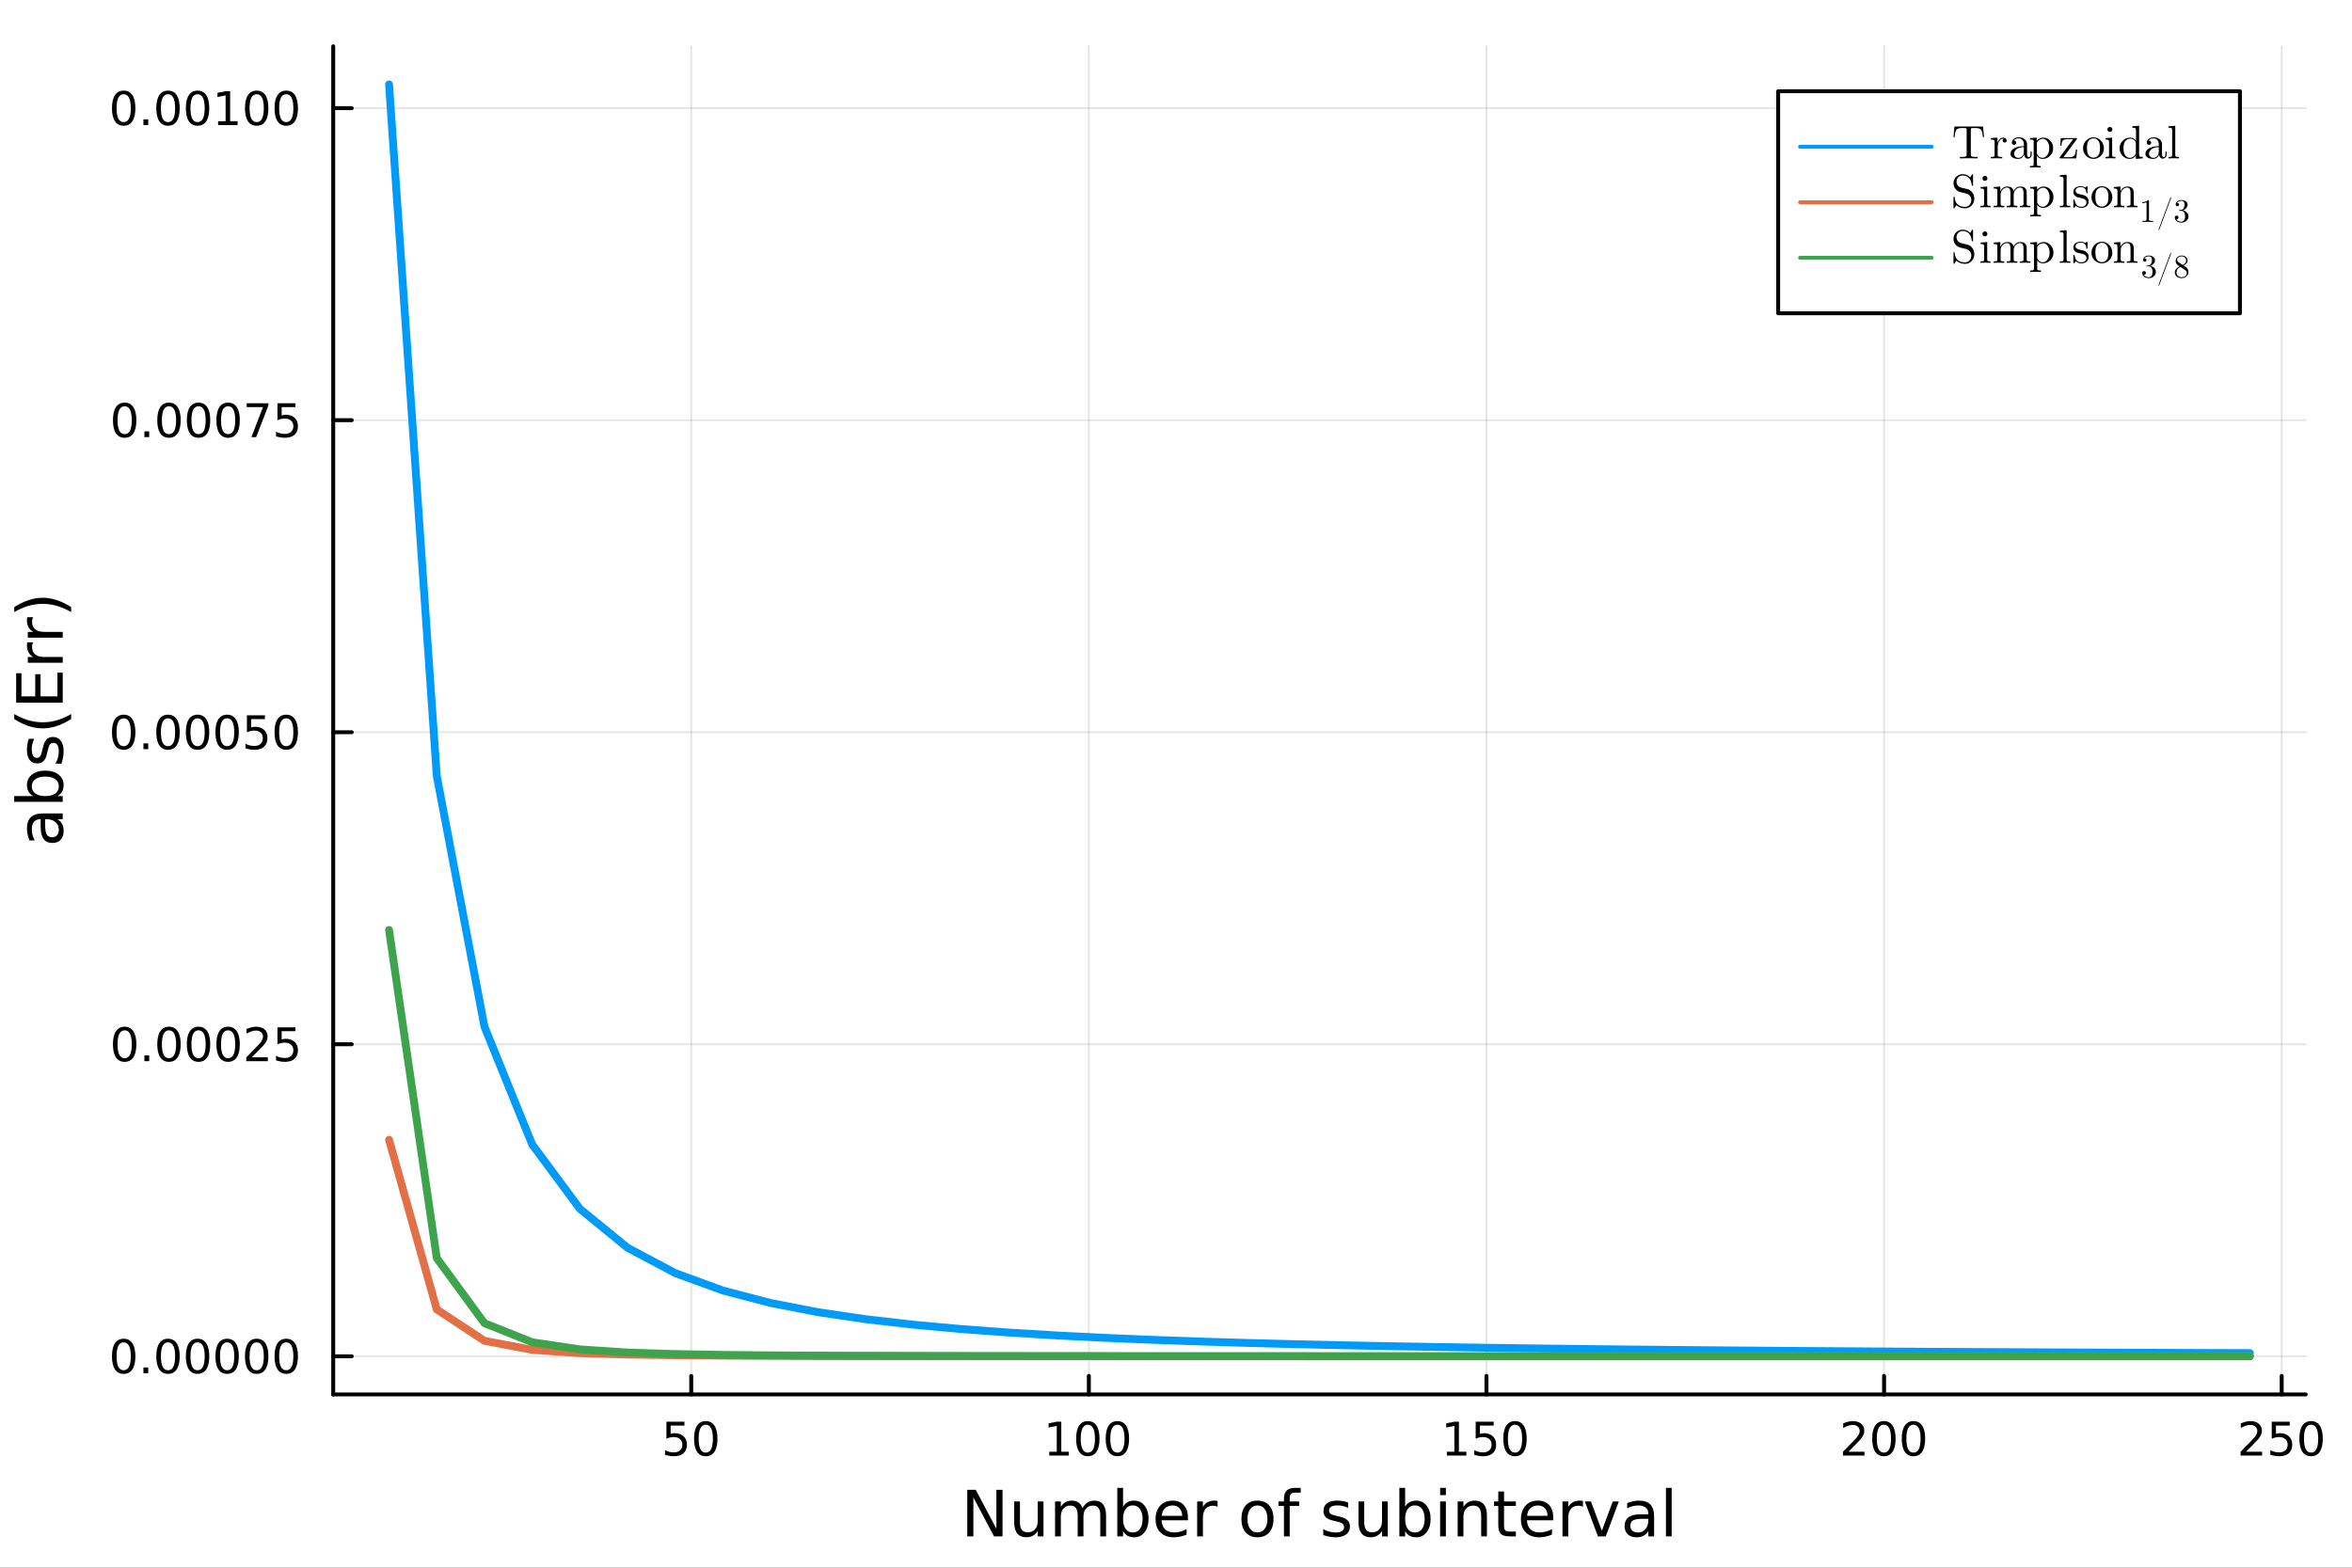 <?xml version="1.0" encoding="utf-8"?>
<svg xmlns="http://www.w3.org/2000/svg" xmlns:xlink="http://www.w3.org/1999/xlink" width="600" height="400" viewBox="0 0 2400 1600">
<rect x="0" y="0" width="2400" height="1600" fill="#333333" stroke="none"/>
<defs>
  <clipPath id="clip720">
    <rect x="0" y="0" width="2400" height="1600"/>
  </clipPath>
</defs>
<path clip-path="url(#clip720)" d="
M0 1600 L2400 1600 L2400 0 L0 0  Z
  " fill="#ffffff" fill-rule="evenodd" fill-opacity="1"/>
<defs>
  <clipPath id="clip721">
    <rect x="480" y="0" width="1681" height="1600"/>
  </clipPath>
</defs>
<defs>
  <clipPath id="clip722">
    <rect x="280" y="47" width="2073" height="1365"/>
  </clipPath>
</defs>
<path clip-path="url(#clip720)" d="
M340.028 1423.18 L2352.76 1423.18 L2352.76 47.244 L340.028 47.244  Z
  " fill="#ffffff" fill-rule="evenodd" fill-opacity="1"/>
<defs>
  <clipPath id="clip723">
    <rect x="340" y="47" width="2014" height="1377"/>
  </clipPath>
</defs>
<polyline clip-path="url(#clip723)" style="stroke:#000000; stroke-linecap:round; stroke-linejoin:round; stroke-width:2; stroke-opacity:0.1; fill:none" points="
  705.344,1423.18 705.344,47.244 
  "/>
<polyline clip-path="url(#clip723)" style="stroke:#000000; stroke-linecap:round; stroke-linejoin:round; stroke-width:2; stroke-opacity:0.1; fill:none" points="
  1111.07,1423.18 1111.07,47.244 
  "/>
<polyline clip-path="url(#clip723)" style="stroke:#000000; stroke-linecap:round; stroke-linejoin:round; stroke-width:2; stroke-opacity:0.1; fill:none" points="
  1516.8,1423.18 1516.8,47.244 
  "/>
<polyline clip-path="url(#clip723)" style="stroke:#000000; stroke-linecap:round; stroke-linejoin:round; stroke-width:2; stroke-opacity:0.1; fill:none" points="
  1922.52,1423.18 1922.52,47.244 
  "/>
<polyline clip-path="url(#clip723)" style="stroke:#000000; stroke-linecap:round; stroke-linejoin:round; stroke-width:2; stroke-opacity:0.1; fill:none" points="
  2328.25,1423.18 2328.25,47.244 
  "/>
<polyline clip-path="url(#clip720)" style="stroke:#000000; stroke-linecap:round; stroke-linejoin:round; stroke-width:4; stroke-opacity:1; fill:none" points="
  340.028,1423.18 2352.76,1423.18 
  "/>
<polyline clip-path="url(#clip720)" style="stroke:#000000; stroke-linecap:round; stroke-linejoin:round; stroke-width:4; stroke-opacity:1; fill:none" points="
  705.344,1423.18 705.344,1404.28 
  "/>
<polyline clip-path="url(#clip720)" style="stroke:#000000; stroke-linecap:round; stroke-linejoin:round; stroke-width:4; stroke-opacity:1; fill:none" points="
  1111.07,1423.18 1111.07,1404.28 
  "/>
<polyline clip-path="url(#clip720)" style="stroke:#000000; stroke-linecap:round; stroke-linejoin:round; stroke-width:4; stroke-opacity:1; fill:none" points="
  1516.8,1423.18 1516.8,1404.28 
  "/>
<polyline clip-path="url(#clip720)" style="stroke:#000000; stroke-linecap:round; stroke-linejoin:round; stroke-width:4; stroke-opacity:1; fill:none" points="
  1922.52,1423.18 1922.52,1404.28 
  "/>
<polyline clip-path="url(#clip720)" style="stroke:#000000; stroke-linecap:round; stroke-linejoin:round; stroke-width:4; stroke-opacity:1; fill:none" points="
  2328.25,1423.18 2328.25,1404.28 
  "/>
<path clip-path="url(#clip720)" d="M680.043 1451.02 L698.399 1451.02 L698.399 1454.96 L684.325 1454.96 L684.325 1463.43 Q685.344 1463.08 686.362 1462.92 Q687.381 1462.73 688.399 1462.73 Q694.186 1462.73 697.566 1465.9 Q700.946 1469.08 700.946 1474.49 Q700.946 1480.07 697.474 1483.17 Q694.001 1486.25 687.682 1486.25 Q685.506 1486.25 683.237 1485.88 Q680.992 1485.51 678.585 1484.77 L678.585 1480.07 Q680.668 1481.2 682.89 1481.76 Q685.112 1482.32 687.589 1482.32 Q691.594 1482.32 693.932 1480.21 Q696.27 1478.1 696.27 1474.49 Q696.27 1470.88 693.932 1468.77 Q691.594 1466.67 687.589 1466.67 Q685.714 1466.67 683.839 1467.08 Q681.987 1467.5 680.043 1468.38 L680.043 1451.02 Z" fill="#000000" fill-rule="evenodd" fill-opacity="1" /><path clip-path="url(#clip720)" d="M720.159 1454.1 Q716.547 1454.1 714.719 1457.66 Q712.913 1461.2 712.913 1468.33 Q712.913 1475.44 714.719 1479.01 Q716.547 1482.55 720.159 1482.55 Q723.793 1482.55 725.598 1479.01 Q727.427 1475.44 727.427 1468.33 Q727.427 1461.2 725.598 1457.66 Q723.793 1454.1 720.159 1454.1 M720.159 1450.39 Q725.969 1450.39 729.024 1455 Q732.103 1459.58 732.103 1468.33 Q732.103 1477.06 729.024 1481.67 Q725.969 1486.25 720.159 1486.25 Q714.348 1486.25 711.27 1481.67 Q708.214 1477.06 708.214 1468.33 Q708.214 1459.58 711.27 1455 Q714.348 1450.39 720.159 1450.39 Z" fill="#000000" fill-rule="evenodd" fill-opacity="1" /><path clip-path="url(#clip720)" d="M1070.68 1481.64 L1078.32 1481.64 L1078.32 1455.28 L1070.01 1456.95 L1070.01 1452.69 L1078.27 1451.02 L1082.95 1451.02 L1082.95 1481.64 L1090.58 1481.64 L1090.58 1485.58 L1070.68 1485.58 L1070.68 1481.64 Z" fill="#000000" fill-rule="evenodd" fill-opacity="1" /><path clip-path="url(#clip720)" d="M1110.03 1454.1 Q1106.42 1454.1 1104.59 1457.66 Q1102.78 1461.2 1102.78 1468.33 Q1102.78 1475.44 1104.59 1479.01 Q1106.42 1482.55 1110.03 1482.55 Q1113.66 1482.55 1115.47 1479.01 Q1117.3 1475.44 1117.3 1468.33 Q1117.3 1461.2 1115.47 1457.66 Q1113.66 1454.1 1110.03 1454.1 M1110.03 1450.39 Q1115.84 1450.39 1118.89 1455 Q1121.97 1459.58 1121.97 1468.33 Q1121.97 1477.06 1118.89 1481.67 Q1115.84 1486.25 1110.03 1486.25 Q1104.22 1486.25 1101.14 1481.67 Q1098.08 1477.06 1098.08 1468.33 Q1098.08 1459.58 1101.14 1455 Q1104.22 1450.39 1110.03 1450.39 Z" fill="#000000" fill-rule="evenodd" fill-opacity="1" /><path clip-path="url(#clip720)" d="M1140.19 1454.1 Q1136.58 1454.1 1134.75 1457.66 Q1132.95 1461.2 1132.95 1468.33 Q1132.95 1475.44 1134.75 1479.01 Q1136.58 1482.55 1140.19 1482.55 Q1143.82 1482.55 1145.63 1479.01 Q1147.46 1475.44 1147.46 1468.33 Q1147.46 1461.2 1145.63 1457.66 Q1143.82 1454.1 1140.19 1454.1 M1140.19 1450.39 Q1146 1450.39 1149.06 1455 Q1152.13 1459.58 1152.13 1468.33 Q1152.13 1477.06 1149.06 1481.67 Q1146 1486.25 1140.19 1486.25 Q1134.38 1486.25 1131.3 1481.67 Q1128.25 1477.06 1128.25 1468.33 Q1128.25 1459.58 1131.3 1455 Q1134.38 1450.39 1140.19 1450.39 Z" fill="#000000" fill-rule="evenodd" fill-opacity="1" /><path clip-path="url(#clip720)" d="M1476.4 1481.64 L1484.04 1481.64 L1484.04 1455.28 L1475.73 1456.95 L1475.73 1452.69 L1484 1451.02 L1488.67 1451.02 L1488.67 1481.64 L1496.31 1481.64 L1496.31 1485.58 L1476.4 1485.58 L1476.4 1481.64 Z" fill="#000000" fill-rule="evenodd" fill-opacity="1" /><path clip-path="url(#clip720)" d="M1505.8 1451.02 L1524.16 1451.02 L1524.16 1454.96 L1510.08 1454.96 L1510.08 1463.43 Q1511.1 1463.08 1512.12 1462.92 Q1513.14 1462.73 1514.16 1462.73 Q1519.95 1462.73 1523.32 1465.9 Q1526.7 1469.08 1526.7 1474.49 Q1526.7 1480.07 1523.23 1483.17 Q1519.76 1486.25 1513.44 1486.25 Q1511.26 1486.25 1509 1485.88 Q1506.75 1485.51 1504.34 1484.77 L1504.34 1480.07 Q1506.43 1481.2 1508.65 1481.76 Q1510.87 1482.32 1513.35 1482.32 Q1517.35 1482.32 1519.69 1480.21 Q1522.03 1478.1 1522.03 1474.49 Q1522.03 1470.88 1519.69 1468.77 Q1517.35 1466.67 1513.35 1466.67 Q1511.47 1466.67 1509.6 1467.08 Q1507.75 1467.5 1505.8 1468.38 L1505.8 1451.02 Z" fill="#000000" fill-rule="evenodd" fill-opacity="1" /><path clip-path="url(#clip720)" d="M1545.92 1454.1 Q1542.31 1454.1 1540.48 1457.66 Q1538.67 1461.2 1538.67 1468.33 Q1538.67 1475.44 1540.48 1479.01 Q1542.31 1482.55 1545.92 1482.55 Q1549.55 1482.55 1551.36 1479.01 Q1553.19 1475.44 1553.19 1468.33 Q1553.19 1461.2 1551.36 1457.66 Q1549.55 1454.1 1545.92 1454.1 M1545.92 1450.39 Q1551.73 1450.39 1554.78 1455 Q1557.86 1459.58 1557.86 1468.33 Q1557.86 1477.06 1554.78 1481.67 Q1551.73 1486.25 1545.92 1486.25 Q1540.11 1486.25 1537.03 1481.67 Q1533.97 1477.06 1533.97 1468.33 Q1533.97 1459.58 1537.03 1455 Q1540.11 1450.39 1545.92 1450.39 Z" fill="#000000" fill-rule="evenodd" fill-opacity="1" /><path clip-path="url(#clip720)" d="M1886.22 1481.64 L1902.54 1481.64 L1902.54 1485.58 L1880.59 1485.58 L1880.59 1481.64 Q1883.25 1478.89 1887.84 1474.26 Q1892.44 1469.61 1893.62 1468.27 Q1895.87 1465.74 1896.75 1464.01 Q1897.65 1462.25 1897.65 1460.56 Q1897.65 1457.8 1895.71 1456.07 Q1893.79 1454.33 1890.68 1454.33 Q1888.48 1454.33 1886.03 1455.09 Q1883.6 1455.86 1880.82 1457.41 L1880.82 1452.69 Q1883.65 1451.55 1886.1 1450.97 Q1888.55 1450.39 1890.59 1450.39 Q1895.96 1450.39 1899.16 1453.08 Q1902.35 1455.77 1902.35 1460.26 Q1902.35 1462.39 1901.54 1464.31 Q1900.75 1466.2 1898.65 1468.8 Q1898.07 1469.47 1894.97 1472.69 Q1891.86 1475.88 1886.22 1481.64 Z" fill="#000000" fill-rule="evenodd" fill-opacity="1" /><path clip-path="url(#clip720)" d="M1922.35 1454.1 Q1918.74 1454.1 1916.91 1457.66 Q1915.1 1461.2 1915.1 1468.33 Q1915.1 1475.44 1916.91 1479.01 Q1918.74 1482.55 1922.35 1482.55 Q1925.98 1482.55 1927.79 1479.01 Q1929.62 1475.44 1929.62 1468.33 Q1929.62 1461.2 1927.79 1457.66 Q1925.98 1454.1 1922.35 1454.1 M1922.35 1450.39 Q1928.16 1450.39 1931.22 1455 Q1934.29 1459.58 1934.29 1468.33 Q1934.29 1477.06 1931.22 1481.67 Q1928.16 1486.25 1922.35 1486.25 Q1916.54 1486.25 1913.46 1481.67 Q1910.41 1477.06 1910.41 1468.33 Q1910.41 1459.58 1913.46 1455 Q1916.54 1450.39 1922.35 1450.39 Z" fill="#000000" fill-rule="evenodd" fill-opacity="1" /><path clip-path="url(#clip720)" d="M1952.51 1454.1 Q1948.9 1454.1 1947.07 1457.66 Q1945.27 1461.2 1945.27 1468.33 Q1945.27 1475.44 1947.07 1479.01 Q1948.9 1482.55 1952.51 1482.55 Q1956.15 1482.55 1957.95 1479.01 Q1959.78 1475.44 1959.78 1468.33 Q1959.78 1461.2 1957.95 1457.66 Q1956.15 1454.1 1952.51 1454.1 M1952.51 1450.39 Q1958.32 1450.39 1961.38 1455 Q1964.46 1459.58 1964.46 1468.33 Q1964.46 1477.06 1961.38 1481.67 Q1958.32 1486.25 1952.51 1486.25 Q1946.7 1486.25 1943.62 1481.67 Q1940.57 1477.06 1940.57 1468.33 Q1940.57 1459.58 1943.62 1455 Q1946.7 1450.39 1952.51 1450.39 Z" fill="#000000" fill-rule="evenodd" fill-opacity="1" /><path clip-path="url(#clip720)" d="M2291.94 1481.64 L2308.26 1481.64 L2308.26 1485.58 L2286.32 1485.58 L2286.32 1481.64 Q2288.98 1478.89 2293.56 1474.26 Q2298.17 1469.61 2299.35 1468.27 Q2301.6 1465.74 2302.47 1464.01 Q2303.38 1462.25 2303.38 1460.56 Q2303.38 1457.8 2301.43 1456.07 Q2299.51 1454.33 2296.41 1454.33 Q2294.21 1454.33 2291.76 1455.09 Q2289.33 1455.86 2286.55 1457.41 L2286.55 1452.69 Q2289.37 1451.55 2291.83 1450.97 Q2294.28 1450.39 2296.32 1450.39 Q2301.69 1450.39 2304.88 1453.08 Q2308.08 1455.77 2308.08 1460.26 Q2308.08 1462.39 2307.27 1464.31 Q2306.48 1466.2 2304.37 1468.8 Q2303.79 1469.47 2300.69 1472.69 Q2297.59 1475.88 2291.94 1481.64 Z" fill="#000000" fill-rule="evenodd" fill-opacity="1" /><path clip-path="url(#clip720)" d="M2318.12 1451.02 L2336.48 1451.02 L2336.48 1454.96 L2322.41 1454.96 L2322.41 1463.43 Q2323.42 1463.08 2324.44 1462.92 Q2325.46 1462.73 2326.48 1462.73 Q2332.27 1462.73 2335.65 1465.9 Q2339.03 1469.08 2339.03 1474.49 Q2339.03 1480.07 2335.55 1483.17 Q2332.08 1486.25 2325.76 1486.25 Q2323.59 1486.25 2321.32 1485.88 Q2319.07 1485.51 2316.66 1484.77 L2316.66 1480.07 Q2318.75 1481.2 2320.97 1481.76 Q2323.19 1482.32 2325.67 1482.32 Q2329.67 1482.32 2332.01 1480.21 Q2334.35 1478.1 2334.35 1474.49 Q2334.35 1470.88 2332.01 1468.77 Q2329.67 1466.67 2325.67 1466.67 Q2323.79 1466.67 2321.92 1467.08 Q2320.07 1467.5 2318.12 1468.38 L2318.12 1451.02 Z" fill="#000000" fill-rule="evenodd" fill-opacity="1" /><path clip-path="url(#clip720)" d="M2358.24 1454.1 Q2354.63 1454.1 2352.8 1457.66 Q2350.99 1461.2 2350.99 1468.33 Q2350.99 1475.44 2352.8 1479.01 Q2354.63 1482.55 2358.24 1482.55 Q2361.87 1482.55 2363.68 1479.01 Q2365.51 1475.44 2365.51 1468.33 Q2365.51 1461.2 2363.68 1457.66 Q2361.87 1454.1 2358.24 1454.1 M2358.24 1450.39 Q2364.05 1450.39 2367.1 1455 Q2370.18 1459.58 2370.18 1468.33 Q2370.18 1477.06 2367.1 1481.67 Q2364.05 1486.25 2358.24 1486.25 Q2352.43 1486.25 2349.35 1481.67 Q2346.29 1477.06 2346.29 1468.33 Q2346.29 1459.58 2349.35 1455 Q2352.43 1450.39 2358.24 1450.39 Z" fill="#000000" fill-rule="evenodd" fill-opacity="1" /><path clip-path="url(#clip720)" d="M987 1520.52 L995.657 1520.52 L1016.73 1560.28 L1016.73 1520.52 L1022.97 1520.52 L1022.97 1568.04 L1014.31 1568.04 L993.238 1528.29 L993.238 1568.04 L987 1568.04 L987 1520.52 Z" fill="#000000" fill-rule="evenodd" fill-opacity="1" /><path clip-path="url(#clip720)" d="M1034.9 1553.98 L1034.9 1532.4 L1040.76 1532.4 L1040.76 1553.75 Q1040.76 1558.81 1042.73 1561.36 Q1044.71 1563.87 1048.65 1563.87 Q1053.39 1563.87 1056.13 1560.85 Q1058.9 1557.83 1058.9 1552.61 L1058.9 1532.4 L1064.76 1532.4 L1064.76 1568.04 L1058.9 1568.04 L1058.9 1562.57 Q1056.77 1565.82 1053.94 1567.41 Q1051.13 1568.97 1047.41 1568.97 Q1041.27 1568.97 1038.08 1565.15 Q1034.9 1561.33 1034.9 1553.98 M1049.64 1531.54 L1049.64 1531.54 Z" fill="#000000" fill-rule="evenodd" fill-opacity="1" /><path clip-path="url(#clip720)" d="M1104.57 1539.24 Q1106.77 1535.29 1109.83 1533.41 Q1112.88 1531.54 1117.02 1531.54 Q1122.59 1531.54 1125.61 1535.45 Q1128.64 1539.33 1128.64 1546.53 L1128.64 1568.04 L1122.75 1568.04 L1122.75 1546.72 Q1122.75 1541.59 1120.93 1539.11 Q1119.12 1536.63 1115.4 1536.63 Q1110.84 1536.63 1108.2 1539.65 Q1105.56 1542.68 1105.56 1547.9 L1105.56 1568.04 L1099.67 1568.04 L1099.67 1546.72 Q1099.67 1541.56 1097.86 1539.11 Q1096.04 1536.63 1092.26 1536.63 Q1087.77 1536.63 1085.13 1539.68 Q1082.49 1542.71 1082.49 1547.9 L1082.49 1568.04 L1076.6 1568.04 L1076.6 1532.4 L1082.49 1532.4 L1082.49 1537.93 Q1084.49 1534.66 1087.29 1533.1 Q1090.09 1531.54 1093.94 1531.54 Q1097.83 1531.54 1100.53 1533.51 Q1103.27 1535.48 1104.57 1539.24 Z" fill="#000000" fill-rule="evenodd" fill-opacity="1" /><path clip-path="url(#clip720)" d="M1165.91 1550.25 Q1165.91 1543.79 1163.23 1540.13 Q1160.59 1536.44 1155.95 1536.44 Q1151.3 1536.44 1148.63 1540.13 Q1145.98 1543.79 1145.98 1550.25 Q1145.98 1556.71 1148.63 1560.4 Q1151.3 1564.07 1155.95 1564.07 Q1160.59 1564.07 1163.23 1560.4 Q1165.91 1556.71 1165.91 1550.25 M1145.98 1537.81 Q1147.83 1534.62 1150.63 1533.1 Q1153.46 1531.54 1157.38 1531.54 Q1163.87 1531.54 1167.91 1536.69 Q1171.99 1541.85 1171.99 1550.25 Q1171.99 1558.65 1167.91 1563.81 Q1163.87 1568.97 1157.38 1568.97 Q1153.46 1568.97 1150.63 1567.44 Q1147.83 1565.88 1145.98 1562.7 L1145.98 1568.04 L1140.1 1568.04 L1140.1 1518.52 L1145.98 1518.52 L1145.98 1537.81 Z" fill="#000000" fill-rule="evenodd" fill-opacity="1" /><path clip-path="url(#clip720)" d="M1212.19 1548.76 L1212.19 1551.62 L1185.26 1551.62 Q1185.64 1557.67 1188.89 1560.85 Q1192.17 1564 1197.99 1564 Q1201.37 1564 1204.52 1563.17 Q1207.7 1562.35 1210.82 1560.69 L1210.82 1566.23 Q1207.67 1567.57 1204.36 1568.27 Q1201.05 1568.97 1197.64 1568.97 Q1189.11 1568.97 1184.11 1564 Q1179.15 1559.04 1179.15 1550.57 Q1179.15 1541.82 1183.86 1536.69 Q1188.6 1531.54 1196.62 1531.54 Q1203.82 1531.54 1207.99 1536.18 Q1212.19 1540.8 1212.19 1548.76 M1206.33 1547.04 Q1206.27 1542.23 1203.62 1539.37 Q1201.01 1536.5 1196.69 1536.5 Q1191.78 1536.5 1188.82 1539.27 Q1185.9 1542.04 1185.45 1547.07 L1206.33 1547.04 Z" fill="#000000" fill-rule="evenodd" fill-opacity="1" /><path clip-path="url(#clip720)" d="M1242.46 1537.87 Q1241.47 1537.3 1240.29 1537.04 Q1239.15 1536.76 1237.75 1536.76 Q1232.78 1536.76 1230.11 1540 Q1227.46 1543.22 1227.46 1549.27 L1227.46 1568.04 L1221.58 1568.04 L1221.58 1532.4 L1227.46 1532.4 L1227.46 1537.93 Q1229.31 1534.69 1232.27 1533.13 Q1235.23 1531.54 1239.46 1531.54 Q1240.07 1531.54 1240.8 1531.63 Q1241.53 1531.7 1242.42 1531.85 L1242.46 1537.87 Z" fill="#000000" fill-rule="evenodd" fill-opacity="1" /><path clip-path="url(#clip720)" d="M1283.13 1536.5 Q1278.42 1536.5 1275.68 1540.19 Q1272.95 1543.85 1272.95 1550.25 Q1272.95 1556.65 1275.65 1560.34 Q1278.39 1564 1283.13 1564 Q1287.81 1564 1290.55 1560.31 Q1293.29 1556.62 1293.29 1550.25 Q1293.29 1543.92 1290.55 1540.23 Q1287.81 1536.5 1283.13 1536.5 M1283.13 1531.54 Q1290.77 1531.54 1295.13 1536.5 Q1299.49 1541.47 1299.49 1550.25 Q1299.49 1559 1295.13 1564 Q1290.77 1568.97 1283.13 1568.97 Q1275.46 1568.97 1271.1 1564 Q1266.77 1559 1266.77 1550.25 Q1266.77 1541.47 1271.1 1536.5 Q1275.46 1531.54 1283.13 1531.54 Z" fill="#000000" fill-rule="evenodd" fill-opacity="1" /><path clip-path="url(#clip720)" d="M1327.25 1518.52 L1327.25 1523.39 L1321.65 1523.39 Q1318.49 1523.39 1317.25 1524.66 Q1316.04 1525.93 1316.04 1529.24 L1316.04 1532.4 L1325.69 1532.4 L1325.69 1536.95 L1316.04 1536.95 L1316.04 1568.04 L1310.15 1568.04 L1310.15 1536.95 L1304.55 1536.95 L1304.55 1532.4 L1310.15 1532.4 L1310.15 1529.91 Q1310.15 1523.96 1312.92 1521.26 Q1315.69 1518.52 1321.71 1518.52 L1327.25 1518.52 Z" fill="#000000" fill-rule="evenodd" fill-opacity="1" /><path clip-path="url(#clip720)" d="M1375.59 1533.45 L1375.59 1538.98 Q1373.11 1537.71 1370.44 1537.07 Q1367.76 1536.44 1364.9 1536.44 Q1360.54 1536.44 1358.34 1537.77 Q1356.18 1539.11 1356.18 1541.79 Q1356.18 1543.82 1357.74 1545 Q1359.3 1546.15 1364.01 1547.2 L1366.01 1547.64 Q1372.25 1548.98 1374.86 1551.43 Q1377.5 1553.85 1377.5 1558.21 Q1377.5 1563.17 1373.56 1566.07 Q1369.64 1568.97 1362.77 1568.97 Q1359.9 1568.97 1356.78 1568.39 Q1353.7 1567.85 1350.26 1566.74 L1350.26 1560.69 Q1353.51 1562.38 1356.66 1563.24 Q1359.81 1564.07 1362.89 1564.07 Q1367.03 1564.07 1369.26 1562.66 Q1371.49 1561.23 1371.49 1558.65 Q1371.49 1556.27 1369.87 1554.99 Q1368.27 1553.72 1362.83 1552.54 L1360.79 1552.07 Q1355.35 1550.92 1352.93 1548.56 Q1350.51 1546.18 1350.51 1542.04 Q1350.51 1537.01 1354.08 1534.27 Q1357.64 1531.54 1364.2 1531.54 Q1367.45 1531.54 1370.31 1532.01 Q1373.18 1532.49 1375.59 1533.45 Z" fill="#000000" fill-rule="evenodd" fill-opacity="1" /><path clip-path="url(#clip720)" d="M1386.23 1553.98 L1386.23 1532.4 L1392.08 1532.4 L1392.08 1553.75 Q1392.08 1558.81 1394.06 1561.36 Q1396.03 1563.87 1399.98 1563.87 Q1404.72 1563.87 1407.45 1560.85 Q1410.22 1557.83 1410.22 1552.61 L1410.22 1532.4 L1416.08 1532.4 L1416.08 1568.04 L1410.22 1568.04 L1410.22 1562.57 Q1408.09 1565.82 1405.26 1567.41 Q1402.46 1568.97 1398.73 1568.97 Q1392.59 1568.97 1389.41 1565.15 Q1386.23 1561.33 1386.23 1553.98 M1400.96 1531.54 L1400.96 1531.54 Z" fill="#000000" fill-rule="evenodd" fill-opacity="1" /><path clip-path="url(#clip720)" d="M1453.73 1550.25 Q1453.73 1543.79 1451.06 1540.13 Q1448.42 1536.44 1443.77 1536.44 Q1439.12 1536.44 1436.45 1540.13 Q1433.81 1543.79 1433.81 1550.25 Q1433.81 1556.71 1436.45 1560.4 Q1439.12 1564.07 1443.77 1564.07 Q1448.42 1564.07 1451.06 1560.4 Q1453.73 1556.71 1453.73 1550.25 M1433.81 1537.81 Q1435.65 1534.62 1438.46 1533.1 Q1441.29 1531.54 1445.2 1531.54 Q1451.7 1531.54 1455.74 1536.69 Q1459.81 1541.85 1459.81 1550.25 Q1459.81 1558.65 1455.74 1563.81 Q1451.7 1568.97 1445.2 1568.97 Q1441.29 1568.97 1438.46 1567.44 Q1435.65 1565.88 1433.81 1562.7 L1433.81 1568.04 L1427.92 1568.04 L1427.92 1518.52 L1433.81 1518.52 L1433.81 1537.81 Z" fill="#000000" fill-rule="evenodd" fill-opacity="1" /><path clip-path="url(#clip720)" d="M1469.52 1532.4 L1475.38 1532.4 L1475.38 1568.04 L1469.52 1568.04 L1469.52 1532.4 M1469.52 1518.52 L1475.38 1518.52 L1475.38 1525.93 L1469.52 1525.93 L1469.52 1518.52 Z" fill="#000000" fill-rule="evenodd" fill-opacity="1" /><path clip-path="url(#clip720)" d="M1517.26 1546.53 L1517.26 1568.04 L1511.41 1568.04 L1511.41 1546.72 Q1511.41 1541.66 1509.43 1539.14 Q1507.46 1536.63 1503.51 1536.63 Q1498.77 1536.63 1496.03 1539.65 Q1493.3 1542.68 1493.3 1547.9 L1493.3 1568.04 L1487.41 1568.04 L1487.41 1532.4 L1493.3 1532.4 L1493.3 1537.93 Q1495.4 1534.72 1498.23 1533.13 Q1501.09 1531.54 1504.82 1531.54 Q1510.96 1531.54 1514.11 1535.36 Q1517.26 1539.14 1517.26 1546.53 Z" fill="#000000" fill-rule="evenodd" fill-opacity="1" /><path clip-path="url(#clip720)" d="M1534.74 1522.27 L1534.74 1532.4 L1546.8 1532.4 L1546.8 1536.95 L1534.74 1536.95 L1534.74 1556.3 Q1534.74 1560.66 1535.91 1561.9 Q1537.12 1563.14 1540.78 1563.14 L1546.8 1563.14 L1546.8 1568.04 L1540.78 1568.04 Q1534.01 1568.04 1531.43 1565.53 Q1528.85 1562.98 1528.85 1556.3 L1528.85 1536.95 L1524.55 1536.95 L1524.55 1532.4 L1528.85 1532.4 L1528.85 1522.27 L1534.74 1522.27 Z" fill="#000000" fill-rule="evenodd" fill-opacity="1" /><path clip-path="url(#clip720)" d="M1584.99 1548.76 L1584.99 1551.62 L1558.07 1551.62 Q1558.45 1557.67 1561.7 1560.85 Q1564.97 1564 1570.8 1564 Q1574.17 1564 1577.32 1563.17 Q1580.51 1562.35 1583.63 1560.69 L1583.63 1566.23 Q1580.47 1567.57 1577.16 1568.27 Q1573.85 1568.97 1570.45 1568.97 Q1561.92 1568.97 1556.92 1564 Q1551.96 1559.04 1551.96 1550.57 Q1551.96 1541.82 1556.67 1536.69 Q1561.41 1531.54 1569.43 1531.54 Q1576.62 1531.54 1580.79 1536.18 Q1584.99 1540.8 1584.99 1548.76 M1579.14 1547.04 Q1579.07 1542.23 1576.43 1539.37 Q1573.82 1536.5 1569.49 1536.5 Q1564.59 1536.5 1561.63 1539.27 Q1558.7 1542.04 1558.26 1547.07 L1579.14 1547.04 Z" fill="#000000" fill-rule="evenodd" fill-opacity="1" /><path clip-path="url(#clip720)" d="M1615.26 1537.87 Q1614.28 1537.3 1613.1 1537.04 Q1611.95 1536.76 1610.55 1536.76 Q1605.59 1536.76 1602.91 1540 Q1600.27 1543.22 1600.27 1549.27 L1600.27 1568.04 L1594.38 1568.04 L1594.38 1532.4 L1600.27 1532.4 L1600.27 1537.93 Q1602.12 1534.69 1605.08 1533.13 Q1608.04 1531.54 1612.27 1531.54 Q1612.88 1531.54 1613.61 1531.63 Q1614.34 1531.7 1615.23 1531.85 L1615.26 1537.87 Z" fill="#000000" fill-rule="evenodd" fill-opacity="1" /><path clip-path="url(#clip720)" d="M1617.2 1532.4 L1623.41 1532.4 L1634.55 1562.31 L1645.69 1532.4 L1651.9 1532.4 L1638.53 1568.04 L1630.57 1568.04 L1617.2 1532.4 Z" fill="#000000" fill-rule="evenodd" fill-opacity="1" /><path clip-path="url(#clip720)" d="M1676.18 1550.12 Q1669.09 1550.12 1666.35 1551.75 Q1663.61 1553.37 1663.61 1557.29 Q1663.61 1560.4 1665.65 1562.25 Q1667.72 1564.07 1671.25 1564.07 Q1676.12 1564.07 1679.05 1560.63 Q1682.01 1557.16 1682.01 1551.43 L1682.01 1550.12 L1676.18 1550.12 M1687.86 1547.71 L1687.86 1568.04 L1682.01 1568.04 L1682.01 1562.63 Q1680 1565.88 1677.01 1567.44 Q1674.02 1568.97 1669.69 1568.97 Q1664.22 1568.97 1660.97 1565.91 Q1657.75 1562.82 1657.75 1557.67 Q1657.75 1551.65 1661.76 1548.6 Q1665.81 1545.54 1673.8 1545.54 L1682.01 1545.54 L1682.01 1544.97 Q1682.01 1540.93 1679.33 1538.73 Q1676.69 1536.5 1671.89 1536.5 Q1668.83 1536.5 1665.93 1537.23 Q1663.04 1537.97 1660.36 1539.43 L1660.36 1534.02 Q1663.58 1532.78 1666.6 1532.17 Q1669.63 1531.54 1672.49 1531.54 Q1680.23 1531.54 1684.04 1535.55 Q1687.86 1539.56 1687.86 1547.71 Z" fill="#000000" fill-rule="evenodd" fill-opacity="1" /><path clip-path="url(#clip720)" d="M1699.93 1518.52 L1705.78 1518.52 L1705.78 1568.04 L1699.93 1568.04 L1699.93 1518.52 Z" fill="#000000" fill-rule="evenodd" fill-opacity="1" /><polyline clip-path="url(#clip723)" style="stroke:#000000; stroke-linecap:round; stroke-linejoin:round; stroke-width:2; stroke-opacity:0.1; fill:none" points="
  340.028,1384.24 2352.76,1384.24 
  "/>
<polyline clip-path="url(#clip723)" style="stroke:#000000; stroke-linecap:round; stroke-linejoin:round; stroke-width:2; stroke-opacity:0.1; fill:none" points="
  340.028,1065.77 2352.76,1065.77 
  "/>
<polyline clip-path="url(#clip723)" style="stroke:#000000; stroke-linecap:round; stroke-linejoin:round; stroke-width:2; stroke-opacity:0.1; fill:none" points="
  340.028,747.311 2352.76,747.311 
  "/>
<polyline clip-path="url(#clip723)" style="stroke:#000000; stroke-linecap:round; stroke-linejoin:round; stroke-width:2; stroke-opacity:0.1; fill:none" points="
  340.028,428.847 2352.76,428.847 
  "/>
<polyline clip-path="url(#clip723)" style="stroke:#000000; stroke-linecap:round; stroke-linejoin:round; stroke-width:2; stroke-opacity:0.1; fill:none" points="
  340.028,110.383 2352.76,110.383 
  "/>
<polyline clip-path="url(#clip720)" style="stroke:#000000; stroke-linecap:round; stroke-linejoin:round; stroke-width:4; stroke-opacity:1; fill:none" points="
  340.028,1423.18 340.028,47.244 
  "/>
<polyline clip-path="url(#clip720)" style="stroke:#000000; stroke-linecap:round; stroke-linejoin:round; stroke-width:4; stroke-opacity:1; fill:none" points="
  340.028,1384.24 358.925,1384.24 
  "/>
<polyline clip-path="url(#clip720)" style="stroke:#000000; stroke-linecap:round; stroke-linejoin:round; stroke-width:4; stroke-opacity:1; fill:none" points="
  340.028,1065.77 358.925,1065.77 
  "/>
<polyline clip-path="url(#clip720)" style="stroke:#000000; stroke-linecap:round; stroke-linejoin:round; stroke-width:4; stroke-opacity:1; fill:none" points="
  340.028,747.311 358.925,747.311 
  "/>
<polyline clip-path="url(#clip720)" style="stroke:#000000; stroke-linecap:round; stroke-linejoin:round; stroke-width:4; stroke-opacity:1; fill:none" points="
  340.028,428.847 358.925,428.847 
  "/>
<polyline clip-path="url(#clip720)" style="stroke:#000000; stroke-linecap:round; stroke-linejoin:round; stroke-width:4; stroke-opacity:1; fill:none" points="
  340.028,110.383 358.925,110.383 
  "/>
<path clip-path="url(#clip720)" d="M126.205 1370.04 Q122.593 1370.04 120.765 1373.6 Q118.959 1377.14 118.959 1384.27 Q118.959 1391.38 120.765 1394.94 Q122.593 1398.49 126.205 1398.49 Q129.839 1398.49 131.644 1394.94 Q133.473 1391.38 133.473 1384.27 Q133.473 1377.14 131.644 1373.6 Q129.839 1370.04 126.205 1370.04 M126.205 1366.33 Q132.015 1366.33 135.07 1370.94 Q138.149 1375.52 138.149 1384.27 Q138.149 1393 135.07 1397.61 Q132.015 1402.19 126.205 1402.19 Q120.394 1402.19 117.316 1397.61 Q114.26 1393 114.26 1384.27 Q114.26 1375.52 117.316 1370.94 Q120.394 1366.33 126.205 1366.33 Z" fill="#000000" fill-rule="evenodd" fill-opacity="1" /><path clip-path="url(#clip720)" d="M146.366 1395.64 L151.251 1395.64 L151.251 1401.52 L146.366 1401.52 L146.366 1395.64 Z" fill="#000000" fill-rule="evenodd" fill-opacity="1" /><path clip-path="url(#clip720)" d="M171.436 1370.04 Q167.825 1370.04 165.996 1373.6 Q164.19 1377.14 164.19 1384.27 Q164.19 1391.38 165.996 1394.94 Q167.825 1398.49 171.436 1398.49 Q175.07 1398.49 176.876 1394.94 Q178.704 1391.38 178.704 1384.27 Q178.704 1377.14 176.876 1373.6 Q175.07 1370.04 171.436 1370.04 M171.436 1366.33 Q177.246 1366.33 180.301 1370.94 Q183.38 1375.52 183.38 1384.27 Q183.38 1393 180.301 1397.61 Q177.246 1402.19 171.436 1402.19 Q165.626 1402.19 162.547 1397.61 Q159.491 1393 159.491 1384.27 Q159.491 1375.52 162.547 1370.94 Q165.626 1366.33 171.436 1366.33 Z" fill="#000000" fill-rule="evenodd" fill-opacity="1" /><path clip-path="url(#clip720)" d="M201.598 1370.04 Q197.987 1370.04 196.158 1373.6 Q194.352 1377.14 194.352 1384.27 Q194.352 1391.38 196.158 1394.94 Q197.987 1398.49 201.598 1398.49 Q205.232 1398.49 207.037 1394.94 Q208.866 1391.38 208.866 1384.27 Q208.866 1377.14 207.037 1373.6 Q205.232 1370.04 201.598 1370.04 M201.598 1366.33 Q207.408 1366.33 210.463 1370.94 Q213.542 1375.52 213.542 1384.27 Q213.542 1393 210.463 1397.61 Q207.408 1402.19 201.598 1402.19 Q195.787 1402.19 192.709 1397.61 Q189.653 1393 189.653 1384.27 Q189.653 1375.52 192.709 1370.94 Q195.787 1366.33 201.598 1366.33 Z" fill="#000000" fill-rule="evenodd" fill-opacity="1" /><path clip-path="url(#clip720)" d="M231.76 1370.04 Q228.148 1370.04 226.32 1373.6 Q224.514 1377.14 224.514 1384.27 Q224.514 1391.38 226.32 1394.94 Q228.148 1398.49 231.76 1398.49 Q235.394 1398.49 237.199 1394.94 Q239.028 1391.38 239.028 1384.27 Q239.028 1377.14 237.199 1373.6 Q235.394 1370.04 231.76 1370.04 M231.76 1366.33 Q237.57 1366.33 240.625 1370.94 Q243.704 1375.52 243.704 1384.27 Q243.704 1393 240.625 1397.61 Q237.57 1402.19 231.76 1402.19 Q225.949 1402.19 222.871 1397.61 Q219.815 1393 219.815 1384.27 Q219.815 1375.52 222.871 1370.94 Q225.949 1366.33 231.76 1366.33 Z" fill="#000000" fill-rule="evenodd" fill-opacity="1" /><path clip-path="url(#clip720)" d="M261.921 1370.04 Q258.31 1370.04 256.482 1373.6 Q254.676 1377.14 254.676 1384.27 Q254.676 1391.38 256.482 1394.94 Q258.31 1398.49 261.921 1398.49 Q265.556 1398.49 267.361 1394.94 Q269.19 1391.38 269.19 1384.27 Q269.19 1377.14 267.361 1373.6 Q265.556 1370.04 261.921 1370.04 M261.921 1366.33 Q267.732 1366.33 270.787 1370.94 Q273.866 1375.52 273.866 1384.27 Q273.866 1393 270.787 1397.61 Q267.732 1402.19 261.921 1402.19 Q256.111 1402.19 253.033 1397.61 Q249.977 1393 249.977 1384.27 Q249.977 1375.52 253.033 1370.94 Q256.111 1366.33 261.921 1366.33 Z" fill="#000000" fill-rule="evenodd" fill-opacity="1" /><path clip-path="url(#clip720)" d="M292.083 1370.04 Q288.472 1370.04 286.643 1373.6 Q284.838 1377.14 284.838 1384.27 Q284.838 1391.38 286.643 1394.94 Q288.472 1398.49 292.083 1398.49 Q295.718 1398.49 297.523 1394.94 Q299.352 1391.38 299.352 1384.27 Q299.352 1377.14 297.523 1373.6 Q295.718 1370.04 292.083 1370.04 M292.083 1366.33 Q297.893 1366.33 300.949 1370.94 Q304.028 1375.52 304.028 1384.27 Q304.028 1393 300.949 1397.61 Q297.893 1402.19 292.083 1402.19 Q286.273 1402.19 283.194 1397.61 Q280.139 1393 280.139 1384.27 Q280.139 1375.52 283.194 1370.94 Q286.273 1366.33 292.083 1366.33 Z" fill="#000000" fill-rule="evenodd" fill-opacity="1" /><path clip-path="url(#clip720)" d="M127.2 1051.57 Q123.589 1051.57 121.76 1055.14 Q119.955 1058.68 119.955 1065.81 Q119.955 1072.92 121.76 1076.48 Q123.589 1080.02 127.2 1080.02 Q130.834 1080.02 132.64 1076.48 Q134.468 1072.92 134.468 1065.81 Q134.468 1058.68 132.64 1055.14 Q130.834 1051.57 127.2 1051.57 M127.2 1047.87 Q133.01 1047.87 136.066 1052.48 Q139.144 1057.06 139.144 1065.81 Q139.144 1074.54 136.066 1079.14 Q133.01 1083.73 127.2 1083.73 Q121.39 1083.73 118.311 1079.14 Q115.256 1074.54 115.256 1065.81 Q115.256 1057.06 118.311 1052.48 Q121.39 1047.87 127.2 1047.87 Z" fill="#000000" fill-rule="evenodd" fill-opacity="1" /><path clip-path="url(#clip720)" d="M147.362 1077.17 L152.246 1077.17 L152.246 1083.05 L147.362 1083.05 L147.362 1077.17 Z" fill="#000000" fill-rule="evenodd" fill-opacity="1" /><path clip-path="url(#clip720)" d="M172.431 1051.57 Q168.82 1051.57 166.991 1055.14 Q165.186 1058.68 165.186 1065.81 Q165.186 1072.92 166.991 1076.48 Q168.82 1080.02 172.431 1080.02 Q176.065 1080.02 177.871 1076.48 Q179.7 1072.92 179.7 1065.81 Q179.7 1058.68 177.871 1055.14 Q176.065 1051.57 172.431 1051.57 M172.431 1047.87 Q178.241 1047.87 181.297 1052.48 Q184.376 1057.06 184.376 1065.81 Q184.376 1074.54 181.297 1079.14 Q178.241 1083.73 172.431 1083.73 Q166.621 1083.73 163.542 1079.14 Q160.487 1074.54 160.487 1065.81 Q160.487 1057.06 163.542 1052.48 Q166.621 1047.87 172.431 1047.87 Z" fill="#000000" fill-rule="evenodd" fill-opacity="1" /><path clip-path="url(#clip720)" d="M202.593 1051.57 Q198.982 1051.57 197.153 1055.14 Q195.348 1058.68 195.348 1065.81 Q195.348 1072.92 197.153 1076.48 Q198.982 1080.02 202.593 1080.02 Q206.227 1080.02 208.033 1076.48 Q209.861 1072.92 209.861 1065.81 Q209.861 1058.68 208.033 1055.14 Q206.227 1051.57 202.593 1051.57 M202.593 1047.87 Q208.403 1047.87 211.459 1052.48 Q214.537 1057.06 214.537 1065.81 Q214.537 1074.54 211.459 1079.14 Q208.403 1083.73 202.593 1083.73 Q196.783 1083.73 193.704 1079.14 Q190.649 1074.54 190.649 1065.81 Q190.649 1057.06 193.704 1052.48 Q196.783 1047.87 202.593 1047.87 Z" fill="#000000" fill-rule="evenodd" fill-opacity="1" /><path clip-path="url(#clip720)" d="M232.755 1051.57 Q229.144 1051.57 227.315 1055.14 Q225.51 1058.68 225.51 1065.81 Q225.51 1072.92 227.315 1076.48 Q229.144 1080.02 232.755 1080.02 Q236.389 1080.02 238.195 1076.48 Q240.023 1072.92 240.023 1065.81 Q240.023 1058.68 238.195 1055.14 Q236.389 1051.57 232.755 1051.57 M232.755 1047.87 Q238.565 1047.87 241.621 1052.48 Q244.699 1057.06 244.699 1065.81 Q244.699 1074.54 241.621 1079.14 Q238.565 1083.73 232.755 1083.73 Q226.945 1083.73 223.866 1079.14 Q220.811 1074.54 220.811 1065.81 Q220.811 1057.06 223.866 1052.48 Q226.945 1047.87 232.755 1047.87 Z" fill="#000000" fill-rule="evenodd" fill-opacity="1" /><path clip-path="url(#clip720)" d="M256.945 1079.12 L273.264 1079.12 L273.264 1083.05 L251.32 1083.05 L251.32 1079.12 Q253.982 1076.36 258.565 1071.74 Q263.171 1067.08 264.352 1065.74 Q266.597 1063.22 267.477 1061.48 Q268.38 1059.72 268.38 1058.03 Q268.38 1055.28 266.435 1053.54 Q264.514 1051.8 261.412 1051.8 Q259.213 1051.8 256.759 1052.57 Q254.329 1053.33 251.551 1054.88 L251.551 1050.16 Q254.375 1049.03 256.829 1048.45 Q259.283 1047.87 261.32 1047.87 Q266.69 1047.87 269.884 1050.55 Q273.079 1053.24 273.079 1057.73 Q273.079 1059.86 272.269 1061.78 Q271.482 1063.68 269.375 1066.27 Q268.796 1066.94 265.695 1070.16 Q262.593 1073.36 256.945 1079.12 Z" fill="#000000" fill-rule="evenodd" fill-opacity="1" /><path clip-path="url(#clip720)" d="M283.125 1048.49 L301.481 1048.49 L301.481 1052.43 L287.407 1052.43 L287.407 1060.9 Q288.426 1060.55 289.444 1060.39 Q290.463 1060.21 291.481 1060.21 Q297.268 1060.21 300.648 1063.38 Q304.028 1066.55 304.028 1071.97 Q304.028 1077.55 300.555 1080.65 Q297.083 1083.73 290.764 1083.73 Q288.588 1083.73 286.319 1083.36 Q284.074 1082.99 281.667 1082.24 L281.667 1077.55 Q283.75 1078.68 285.972 1079.24 Q288.194 1079.79 290.671 1079.79 Q294.676 1079.79 297.014 1077.68 Q299.352 1075.58 299.352 1071.97 Q299.352 1068.36 297.014 1066.25 Q294.676 1064.14 290.671 1064.14 Q288.796 1064.14 286.921 1064.56 Q285.069 1064.98 283.125 1065.86 L283.125 1048.49 Z" fill="#000000" fill-rule="evenodd" fill-opacity="1" /><path clip-path="url(#clip720)" d="M126.205 733.109 Q122.593 733.109 120.765 736.674 Q118.959 740.216 118.959 747.345 Q118.959 754.452 120.765 758.017 Q122.593 761.558 126.205 761.558 Q129.839 761.558 131.644 758.017 Q133.473 754.452 133.473 747.345 Q133.473 740.216 131.644 736.674 Q129.839 733.109 126.205 733.109 M126.205 729.406 Q132.015 729.406 135.07 734.012 Q138.149 738.595 138.149 747.345 Q138.149 756.072 135.07 760.679 Q132.015 765.262 126.205 765.262 Q120.394 765.262 117.316 760.679 Q114.26 756.072 114.26 747.345 Q114.26 738.595 117.316 734.012 Q120.394 729.406 126.205 729.406 Z" fill="#000000" fill-rule="evenodd" fill-opacity="1" /><path clip-path="url(#clip720)" d="M146.366 758.711 L151.251 758.711 L151.251 764.591 L146.366 764.591 L146.366 758.711 Z" fill="#000000" fill-rule="evenodd" fill-opacity="1" /><path clip-path="url(#clip720)" d="M171.436 733.109 Q167.825 733.109 165.996 736.674 Q164.19 740.216 164.19 747.345 Q164.19 754.452 165.996 758.017 Q167.825 761.558 171.436 761.558 Q175.07 761.558 176.876 758.017 Q178.704 754.452 178.704 747.345 Q178.704 740.216 176.876 736.674 Q175.07 733.109 171.436 733.109 M171.436 729.406 Q177.246 729.406 180.301 734.012 Q183.38 738.595 183.38 747.345 Q183.38 756.072 180.301 760.679 Q177.246 765.262 171.436 765.262 Q165.626 765.262 162.547 760.679 Q159.491 756.072 159.491 747.345 Q159.491 738.595 162.547 734.012 Q165.626 729.406 171.436 729.406 Z" fill="#000000" fill-rule="evenodd" fill-opacity="1" /><path clip-path="url(#clip720)" d="M201.598 733.109 Q197.987 733.109 196.158 736.674 Q194.352 740.216 194.352 747.345 Q194.352 754.452 196.158 758.017 Q197.987 761.558 201.598 761.558 Q205.232 761.558 207.037 758.017 Q208.866 754.452 208.866 747.345 Q208.866 740.216 207.037 736.674 Q205.232 733.109 201.598 733.109 M201.598 729.406 Q207.408 729.406 210.463 734.012 Q213.542 738.595 213.542 747.345 Q213.542 756.072 210.463 760.679 Q207.408 765.262 201.598 765.262 Q195.787 765.262 192.709 760.679 Q189.653 756.072 189.653 747.345 Q189.653 738.595 192.709 734.012 Q195.787 729.406 201.598 729.406 Z" fill="#000000" fill-rule="evenodd" fill-opacity="1" /><path clip-path="url(#clip720)" d="M231.76 733.109 Q228.148 733.109 226.32 736.674 Q224.514 740.216 224.514 747.345 Q224.514 754.452 226.32 758.017 Q228.148 761.558 231.76 761.558 Q235.394 761.558 237.199 758.017 Q239.028 754.452 239.028 747.345 Q239.028 740.216 237.199 736.674 Q235.394 733.109 231.76 733.109 M231.76 729.406 Q237.57 729.406 240.625 734.012 Q243.704 738.595 243.704 747.345 Q243.704 756.072 240.625 760.679 Q237.57 765.262 231.76 765.262 Q225.949 765.262 222.871 760.679 Q219.815 756.072 219.815 747.345 Q219.815 738.595 222.871 734.012 Q225.949 729.406 231.76 729.406 Z" fill="#000000" fill-rule="evenodd" fill-opacity="1" /><path clip-path="url(#clip720)" d="M251.968 730.031 L270.324 730.031 L270.324 733.966 L256.25 733.966 L256.25 742.438 Q257.269 742.091 258.287 741.929 Q259.306 741.744 260.324 741.744 Q266.111 741.744 269.491 744.915 Q272.87 748.086 272.87 753.503 Q272.87 759.081 269.398 762.183 Q265.926 765.262 259.607 765.262 Q257.431 765.262 255.162 764.892 Q252.917 764.521 250.509 763.78 L250.509 759.081 Q252.593 760.216 254.815 760.771 Q257.037 761.327 259.514 761.327 Q263.519 761.327 265.857 759.22 Q268.195 757.114 268.195 753.503 Q268.195 749.892 265.857 747.785 Q263.519 745.679 259.514 745.679 Q257.639 745.679 255.764 746.095 Q253.912 746.512 251.968 747.392 L251.968 730.031 Z" fill="#000000" fill-rule="evenodd" fill-opacity="1" /><path clip-path="url(#clip720)" d="M292.083 733.109 Q288.472 733.109 286.643 736.674 Q284.838 740.216 284.838 747.345 Q284.838 754.452 286.643 758.017 Q288.472 761.558 292.083 761.558 Q295.718 761.558 297.523 758.017 Q299.352 754.452 299.352 747.345 Q299.352 740.216 297.523 736.674 Q295.718 733.109 292.083 733.109 M292.083 729.406 Q297.893 729.406 300.949 734.012 Q304.028 738.595 304.028 747.345 Q304.028 756.072 300.949 760.679 Q297.893 765.262 292.083 765.262 Q286.273 765.262 283.194 760.679 Q280.139 756.072 280.139 747.345 Q280.139 738.595 283.194 734.012 Q286.273 729.406 292.083 729.406 Z" fill="#000000" fill-rule="evenodd" fill-opacity="1" /><path clip-path="url(#clip720)" d="M127.2 414.646 Q123.589 414.646 121.76 418.21 Q119.955 421.752 119.955 428.882 Q119.955 435.988 121.76 439.553 Q123.589 443.094 127.2 443.094 Q130.834 443.094 132.64 439.553 Q134.468 435.988 134.468 428.882 Q134.468 421.752 132.64 418.21 Q130.834 414.646 127.2 414.646 M127.2 410.942 Q133.01 410.942 136.066 415.548 Q139.144 420.132 139.144 428.882 Q139.144 437.608 136.066 442.215 Q133.01 446.798 127.2 446.798 Q121.39 446.798 118.311 442.215 Q115.256 437.608 115.256 428.882 Q115.256 420.132 118.311 415.548 Q121.39 410.942 127.2 410.942 Z" fill="#000000" fill-rule="evenodd" fill-opacity="1" /><path clip-path="url(#clip720)" d="M147.362 440.247 L152.246 440.247 L152.246 446.127 L147.362 446.127 L147.362 440.247 Z" fill="#000000" fill-rule="evenodd" fill-opacity="1" /><path clip-path="url(#clip720)" d="M172.431 414.646 Q168.82 414.646 166.991 418.21 Q165.186 421.752 165.186 428.882 Q165.186 435.988 166.991 439.553 Q168.82 443.094 172.431 443.094 Q176.065 443.094 177.871 439.553 Q179.7 435.988 179.7 428.882 Q179.7 421.752 177.871 418.21 Q176.065 414.646 172.431 414.646 M172.431 410.942 Q178.241 410.942 181.297 415.548 Q184.376 420.132 184.376 428.882 Q184.376 437.608 181.297 442.215 Q178.241 446.798 172.431 446.798 Q166.621 446.798 163.542 442.215 Q160.487 437.608 160.487 428.882 Q160.487 420.132 163.542 415.548 Q166.621 410.942 172.431 410.942 Z" fill="#000000" fill-rule="evenodd" fill-opacity="1" /><path clip-path="url(#clip720)" d="M202.593 414.646 Q198.982 414.646 197.153 418.21 Q195.348 421.752 195.348 428.882 Q195.348 435.988 197.153 439.553 Q198.982 443.094 202.593 443.094 Q206.227 443.094 208.033 439.553 Q209.861 435.988 209.861 428.882 Q209.861 421.752 208.033 418.21 Q206.227 414.646 202.593 414.646 M202.593 410.942 Q208.403 410.942 211.459 415.548 Q214.537 420.132 214.537 428.882 Q214.537 437.608 211.459 442.215 Q208.403 446.798 202.593 446.798 Q196.783 446.798 193.704 442.215 Q190.649 437.608 190.649 428.882 Q190.649 420.132 193.704 415.548 Q196.783 410.942 202.593 410.942 Z" fill="#000000" fill-rule="evenodd" fill-opacity="1" /><path clip-path="url(#clip720)" d="M232.755 414.646 Q229.144 414.646 227.315 418.21 Q225.51 421.752 225.51 428.882 Q225.51 435.988 227.315 439.553 Q229.144 443.094 232.755 443.094 Q236.389 443.094 238.195 439.553 Q240.023 435.988 240.023 428.882 Q240.023 421.752 238.195 418.21 Q236.389 414.646 232.755 414.646 M232.755 410.942 Q238.565 410.942 241.621 415.548 Q244.699 420.132 244.699 428.882 Q244.699 437.608 241.621 442.215 Q238.565 446.798 232.755 446.798 Q226.945 446.798 223.866 442.215 Q220.811 437.608 220.811 428.882 Q220.811 420.132 223.866 415.548 Q226.945 410.942 232.755 410.942 Z" fill="#000000" fill-rule="evenodd" fill-opacity="1" /><path clip-path="url(#clip720)" d="M251.736 411.567 L273.958 411.567 L273.958 413.558 L261.412 446.127 L256.528 446.127 L268.333 415.502 L251.736 415.502 L251.736 411.567 Z" fill="#000000" fill-rule="evenodd" fill-opacity="1" /><path clip-path="url(#clip720)" d="M283.125 411.567 L301.481 411.567 L301.481 415.502 L287.407 415.502 L287.407 423.974 Q288.426 423.627 289.444 423.465 Q290.463 423.28 291.481 423.28 Q297.268 423.28 300.648 426.451 Q304.028 429.622 304.028 435.039 Q304.028 440.618 300.555 443.719 Q297.083 446.798 290.764 446.798 Q288.588 446.798 286.319 446.428 Q284.074 446.057 281.667 445.317 L281.667 440.618 Q283.75 441.752 285.972 442.307 Q288.194 442.863 290.671 442.863 Q294.676 442.863 297.014 440.757 Q299.352 438.65 299.352 435.039 Q299.352 431.428 297.014 429.321 Q294.676 427.215 290.671 427.215 Q288.796 427.215 286.921 427.632 Q285.069 428.048 283.125 428.928 L283.125 411.567 Z" fill="#000000" fill-rule="evenodd" fill-opacity="1" /><path clip-path="url(#clip720)" d="M126.205 96.182 Q122.593 96.182 120.765 99.747 Q118.959 103.288 118.959 110.418 Q118.959 117.524 120.765 121.089 Q122.593 124.631 126.205 124.631 Q129.839 124.631 131.644 121.089 Q133.473 117.524 133.473 110.418 Q133.473 103.288 131.644 99.747 Q129.839 96.182 126.205 96.182 M126.205 92.478 Q132.015 92.478 135.07 97.085 Q138.149 101.668 138.149 110.418 Q138.149 119.145 135.07 123.751 Q132.015 128.334 126.205 128.334 Q120.394 128.334 117.316 123.751 Q114.26 119.145 114.26 110.418 Q114.26 101.668 117.316 97.085 Q120.394 92.478 126.205 92.478 Z" fill="#000000" fill-rule="evenodd" fill-opacity="1" /><path clip-path="url(#clip720)" d="M146.366 121.783 L151.251 121.783 L151.251 127.663 L146.366 127.663 L146.366 121.783 Z" fill="#000000" fill-rule="evenodd" fill-opacity="1" /><path clip-path="url(#clip720)" d="M171.436 96.182 Q167.825 96.182 165.996 99.747 Q164.19 103.288 164.19 110.418 Q164.19 117.524 165.996 121.089 Q167.825 124.631 171.436 124.631 Q175.07 124.631 176.876 121.089 Q178.704 117.524 178.704 110.418 Q178.704 103.288 176.876 99.747 Q175.07 96.182 171.436 96.182 M171.436 92.478 Q177.246 92.478 180.301 97.085 Q183.38 101.668 183.38 110.418 Q183.38 119.145 180.301 123.751 Q177.246 128.334 171.436 128.334 Q165.626 128.334 162.547 123.751 Q159.491 119.145 159.491 110.418 Q159.491 101.668 162.547 97.085 Q165.626 92.478 171.436 92.478 Z" fill="#000000" fill-rule="evenodd" fill-opacity="1" /><path clip-path="url(#clip720)" d="M201.598 96.182 Q197.987 96.182 196.158 99.747 Q194.352 103.288 194.352 110.418 Q194.352 117.524 196.158 121.089 Q197.987 124.631 201.598 124.631 Q205.232 124.631 207.037 121.089 Q208.866 117.524 208.866 110.418 Q208.866 103.288 207.037 99.747 Q205.232 96.182 201.598 96.182 M201.598 92.478 Q207.408 92.478 210.463 97.085 Q213.542 101.668 213.542 110.418 Q213.542 119.145 210.463 123.751 Q207.408 128.334 201.598 128.334 Q195.787 128.334 192.709 123.751 Q189.653 119.145 189.653 110.418 Q189.653 101.668 192.709 97.085 Q195.787 92.478 201.598 92.478 Z" fill="#000000" fill-rule="evenodd" fill-opacity="1" /><path clip-path="url(#clip720)" d="M222.57 123.728 L230.209 123.728 L230.209 97.362 L221.898 99.029 L221.898 94.77 L230.162 93.103 L234.838 93.103 L234.838 123.728 L242.477 123.728 L242.477 127.663 L222.57 127.663 L222.57 123.728 Z" fill="#000000" fill-rule="evenodd" fill-opacity="1" /><path clip-path="url(#clip720)" d="M261.921 96.182 Q258.31 96.182 256.482 99.747 Q254.676 103.288 254.676 110.418 Q254.676 117.524 256.482 121.089 Q258.31 124.631 261.921 124.631 Q265.556 124.631 267.361 121.089 Q269.19 117.524 269.19 110.418 Q269.19 103.288 267.361 99.747 Q265.556 96.182 261.921 96.182 M261.921 92.478 Q267.732 92.478 270.787 97.085 Q273.866 101.668 273.866 110.418 Q273.866 119.145 270.787 123.751 Q267.732 128.334 261.921 128.334 Q256.111 128.334 253.033 123.751 Q249.977 119.145 249.977 110.418 Q249.977 101.668 253.033 97.085 Q256.111 92.478 261.921 92.478 Z" fill="#000000" fill-rule="evenodd" fill-opacity="1" /><path clip-path="url(#clip720)" d="M292.083 96.182 Q288.472 96.182 286.643 99.747 Q284.838 103.288 284.838 110.418 Q284.838 117.524 286.643 121.089 Q288.472 124.631 292.083 124.631 Q295.718 124.631 297.523 121.089 Q299.352 117.524 299.352 110.418 Q299.352 103.288 297.523 99.747 Q295.718 96.182 292.083 96.182 M292.083 92.478 Q297.893 92.478 300.949 97.085 Q304.028 101.668 304.028 110.418 Q304.028 119.145 300.949 123.751 Q297.893 128.334 292.083 128.334 Q286.273 128.334 283.194 123.751 Q280.139 119.145 280.139 110.418 Q280.139 101.668 283.194 97.085 Q286.273 92.478 292.083 92.478 Z" fill="#000000" fill-rule="evenodd" fill-opacity="1" /><path clip-path="url(#clip720)" d="M46.085 841.917 Q46.085 849.015 47.708 851.752 Q49.331 854.489 53.246 854.489 Q56.365 854.489 58.211 852.452 Q60.026 850.384 60.026 846.851 Q60.026 841.981 56.588 839.053 Q53.119 836.093 47.39 836.093 L46.085 836.093 L46.085 841.917 M43.666 830.236 L64.004 830.236 L64.004 836.093 L58.593 836.093 Q61.84 838.098 63.399 841.09 Q64.927 844.081 64.927 848.41 Q64.927 853.885 61.872 857.131 Q58.784 860.346 53.628 860.346 Q47.612 860.346 44.557 856.335 Q41.501 852.293 41.501 844.304 L41.501 836.093 L40.928 836.093 Q36.886 836.093 34.69 838.766 Q32.462 841.408 32.462 846.214 Q32.462 849.27 33.194 852.166 Q33.926 855.062 35.39 857.736 L29.98 857.736 Q28.738 854.521 28.133 851.498 Q27.497 848.474 27.497 845.609 Q27.497 837.875 31.507 834.055 Q35.518 830.236 43.666 830.236 Z" fill="#000000" fill-rule="evenodd" fill-opacity="1" /><path clip-path="url(#clip720)" d="M46.212 792.583 Q39.751 792.583 36.09 795.256 Q32.398 797.898 32.398 802.545 Q32.398 807.192 36.09 809.866 Q39.751 812.508 46.212 812.508 Q52.673 812.508 56.365 809.866 Q60.026 807.192 60.026 802.545 Q60.026 797.898 56.365 795.256 Q52.673 792.583 46.212 792.583 M33.767 812.508 Q30.584 810.662 29.056 807.861 Q27.497 805.028 27.497 801.113 Q27.497 794.62 32.653 790.578 Q37.809 786.504 46.212 786.504 Q54.615 786.504 59.771 790.578 Q64.927 794.62 64.927 801.113 Q64.927 805.028 63.399 807.861 Q61.84 810.662 58.657 812.508 L64.004 812.508 L64.004 818.396 L14.479 818.396 L14.479 812.508 L33.767 812.508 Z" fill="#000000" fill-rule="evenodd" fill-opacity="1" /><path clip-path="url(#clip720)" d="M29.407 754.07 L34.945 754.07 Q33.672 756.553 33.035 759.227 Q32.398 761.9 32.398 764.765 Q32.398 769.125 33.735 771.321 Q35.072 773.486 37.746 773.486 Q39.783 773.486 40.96 771.926 Q42.106 770.367 43.157 765.656 L43.602 763.651 Q44.939 757.412 47.39 754.802 Q49.809 752.161 54.169 752.161 Q59.134 752.161 62.031 756.107 Q64.927 760.022 64.927 766.897 Q64.927 769.762 64.354 772.881 Q63.813 775.968 62.699 779.406 L56.652 779.406 Q58.339 776.159 59.198 773.008 Q60.026 769.857 60.026 766.77 Q60.026 762.632 58.625 760.404 Q57.193 758.176 54.615 758.176 Q52.228 758.176 50.955 759.8 Q49.681 761.391 48.504 766.834 L48.026 768.871 Q46.88 774.313 44.525 776.732 Q42.138 779.151 38 779.151 Q32.971 779.151 30.234 775.586 Q27.497 772.022 27.497 765.465 Q27.497 762.218 27.974 759.354 Q28.452 756.489 29.407 754.07 Z" fill="#000000" fill-rule="evenodd" fill-opacity="1" /><path clip-path="url(#clip720)" d="M14.543 728.767 Q21.863 733.032 29.025 735.101 Q36.186 737.169 43.538 737.169 Q50.891 737.169 58.116 735.101 Q65.309 733 72.598 728.767 L72.598 733.859 Q65.118 738.634 57.893 741.021 Q50.668 743.376 43.538 743.376 Q36.441 743.376 29.247 741.021 Q22.054 738.665 14.543 733.859 L14.543 728.767 Z" fill="#000000" fill-rule="evenodd" fill-opacity="1" /><path clip-path="url(#clip720)" d="M16.484 717.149 L16.484 687.103 L21.895 687.103 L21.895 710.72 L35.963 710.72 L35.963 688.09 L41.374 688.09 L41.374 710.72 L58.593 710.72 L58.593 686.53 L64.004 686.53 L64.004 717.149 L16.484 717.149 Z" fill="#000000" fill-rule="evenodd" fill-opacity="1" /><path clip-path="url(#clip720)" d="M33.831 655.561 Q33.258 656.548 33.003 657.725 Q32.717 658.871 32.717 660.272 Q32.717 665.237 35.963 667.911 Q39.178 670.552 45.225 670.552 L64.004 670.552 L64.004 676.441 L28.356 676.441 L28.356 670.552 L33.894 670.552 Q30.648 668.706 29.088 665.746 Q27.497 662.786 27.497 658.553 Q27.497 657.948 27.592 657.216 Q27.656 656.484 27.815 655.593 L33.831 655.561 Z" fill="#000000" fill-rule="evenodd" fill-opacity="1" /><path clip-path="url(#clip720)" d="M33.831 629.907 Q33.258 630.894 33.003 632.072 Q32.717 633.217 32.717 634.618 Q32.717 639.583 35.963 642.257 Q39.178 644.899 45.225 644.899 L64.004 644.899 L64.004 650.787 L28.356 650.787 L28.356 644.899 L33.894 644.899 Q30.648 643.052 29.088 640.092 Q27.497 637.132 27.497 632.899 Q27.497 632.294 27.592 631.562 Q27.656 630.83 27.815 629.939 L33.831 629.907 Z" fill="#000000" fill-rule="evenodd" fill-opacity="1" /><path clip-path="url(#clip720)" d="M14.543 624.687 L14.543 619.595 Q22.054 614.821 29.247 612.465 Q36.441 610.078 43.538 610.078 Q50.668 610.078 57.893 612.465 Q65.118 614.821 72.598 619.595 L72.598 624.687 Q65.309 620.454 58.116 618.385 Q50.891 616.285 43.538 616.285 Q36.186 616.285 29.025 618.385 Q21.863 620.454 14.543 624.687 Z" fill="#000000" fill-rule="evenodd" fill-opacity="1" /><polyline clip-path="url(#clip723)" style="stroke:#009af9; stroke-linecap:round; stroke-linejoin:round; stroke-width:8; stroke-opacity:1; fill:none" points="
  396.992,86.186 445.679,791.919 494.366,1047.92 543.053,1168.05 591.74,1233.75 640.428,1273.52 689.115,1299.39 737.802,1317.16 786.489,1329.88 835.176,1339.3 
  883.864,1346.47 932.551,1352.05 981.238,1356.48 1029.93,1360.05 1078.61,1362.98 1127.3,1365.41 1175.99,1367.44 1224.67,1369.16 1273.36,1370.63 1322.05,1371.9 
  1370.74,1372.99 1419.42,1373.95 1468.11,1374.79 1516.8,1375.53 1565.48,1376.19 1614.17,1376.77 1662.86,1377.3 1711.55,1377.77 1760.23,1378.19 1808.92,1378.57 
  1857.61,1378.92 1906.29,1379.24 1954.98,1379.53 2003.67,1379.8 2052.36,1380.04 2101.04,1380.26 2149.73,1380.47 2198.42,1380.66 2247.1,1380.84 2295.79,1381 
  
  "/>
<polyline clip-path="url(#clip723)" style="stroke:#e26f46; stroke-linecap:round; stroke-linejoin:round; stroke-width:8; stroke-opacity:1; fill:none" points="
  396.992,1163.29 445.679,1336.41 494.366,1368.5 543.053,1377.66 591.74,1381.03 640.428,1382.5 689.115,1383.21 737.802,1383.6 786.489,1383.82 835.176,1383.95 
  883.864,1384.04 932.551,1384.09 981.238,1384.13 1029.93,1384.16 1078.61,1384.18 1127.3,1384.19 1175.99,1384.2 1224.67,1384.21 1273.36,1384.21 1322.05,1384.22 
  1370.74,1384.22 1419.42,1384.23 1468.11,1384.23 1516.8,1384.23 1565.48,1384.23 1614.17,1384.23 1662.86,1384.23 1711.55,1384.24 1760.23,1384.24 1808.92,1384.24 
  1857.61,1384.24 1906.29,1384.24 1954.98,1384.24 2003.67,1384.24 2052.36,1384.24 2101.04,1384.24 2149.73,1384.24 2198.42,1384.24 2247.1,1384.24 2295.79,1384.24 
  
  "/>
<polyline clip-path="url(#clip723)" style="stroke:#3da44d; stroke-linecap:round; stroke-linejoin:round; stroke-width:8; stroke-opacity:1; fill:none" points="
  396.992,949.21 445.679,1284.05 494.366,1350.48 543.053,1369.93 591.74,1377.2 640.428,1380.39 689.115,1381.96 737.802,1382.81 786.489,1383.3 835.176,1383.59 
  883.864,1383.78 932.551,1383.91 981.238,1383.99 1029.93,1384.05 1078.61,1384.1 1127.3,1384.13 1175.99,1384.15 1224.67,1384.17 1273.36,1384.18 1322.05,1384.19 
  1370.74,1384.2 1419.42,1384.21 1468.11,1384.21 1516.8,1384.22 1565.48,1384.22 1614.17,1384.22 1662.86,1384.23 1711.55,1384.23 1760.23,1384.23 1808.92,1384.23 
  1857.61,1384.23 1906.29,1384.23 1954.98,1384.23 2003.67,1384.24 2052.36,1384.24 2101.04,1384.24 2149.73,1384.24 2198.42,1384.24 2247.1,1384.24 2295.79,1384.24 
  
  "/>
<path clip-path="url(#clip720)" d="
M1814.45 319.726 L2285.66 319.726 L2285.66 93.109 L1814.45 93.109  Z
  " fill="#ffffff" fill-rule="evenodd" fill-opacity="1"/>
<polyline clip-path="url(#clip720)" style="stroke:#000000; stroke-linecap:round; stroke-linejoin:round; stroke-width:4; stroke-opacity:1; fill:none" points="
  1814.45,319.726 2285.66,319.726 2285.66,93.109 1814.45,93.109 1814.45,319.726 
  "/>
<polyline clip-path="url(#clip720)" style="stroke:#009af9; stroke-linecap:round; stroke-linejoin:round; stroke-width:4; stroke-opacity:1; fill:none" points="
  1836.81,149.763 1971,149.763 
  "/>
<path clip-path="url(#clip720)" d="M1993.36 139.949 L1994.27 129.174 L2023.57 129.174 L2024.49 139.949 L2023.29 139.949 Q2023.11 137.794 2022.92 136.553 Q2022.75 135.311 2022.33 134.14 Q2021.93 132.945 2021.42 132.383 Q2020.93 131.798 2019.97 131.353 Q2019.01 130.884 2017.77 130.767 Q2016.52 130.65 2014.65 130.65 Q2012.45 130.65 2011.91 130.744 Q2011.32 130.884 2011.18 131.306 Q2011.04 131.704 2011.04 132.571 L2011.04 157.844 Q2011.04 158.804 2011.23 159.202 Q2011.44 159.577 2012.54 159.881 Q2013.64 160.162 2016.08 160.162 L2018 160.162 L2018 161.638 Q2016.03 161.497 2008.89 161.497 Q2001.79 161.497 1999.82 161.638 L1999.82 160.162 L2001.74 160.162 Q2004.18 160.162 2005.28 159.881 Q2006.41 159.577 2006.59 159.202 Q2006.78 158.804 2006.78 157.844 L2006.78 132.571 Q2006.78 131.891 2006.73 131.61 Q2006.69 131.329 2006.48 131.095 Q2006.27 130.837 2005.77 130.744 Q2005.31 130.65 2003.2 130.65 Q2001.32 130.65 2000.06 130.767 Q1998.82 130.884 1997.86 131.353 Q1996.9 131.798 1996.38 132.383 Q1995.89 132.945 1995.47 134.14 Q1995.07 135.311 1994.91 136.553 Q1994.74 137.794 1994.55 139.949 L1993.36 139.949 Z" fill="#000000" fill-rule="evenodd" fill-opacity="1" /><path clip-path="url(#clip720)" d="M2031.53 161.638 L2031.53 160.162 Q2034.09 160.162 2034.67 159.858 Q2035.28 159.53 2035.28 157.984 L2035.28 145.125 Q2035.28 143.345 2034.65 142.9 Q2034.04 142.455 2031.53 142.455 L2031.53 140.956 L2038.21 140.441 L2038.21 145.711 Q2038.89 143.65 2040.32 142.057 Q2041.77 140.441 2044.11 140.441 Q2045.66 140.441 2046.64 141.307 Q2047.65 142.174 2047.65 143.368 Q2047.65 144.422 2046.99 144.961 Q2046.36 145.477 2045.59 145.477 Q2044.72 145.477 2044.11 144.938 Q2043.53 144.376 2043.53 143.415 Q2043.53 142.83 2043.78 142.385 Q2044.06 141.916 2044.28 141.752 Q2044.49 141.588 2044.63 141.542 Q2044.53 141.495 2044.11 141.495 Q2041.46 141.495 2039.94 144.141 Q2038.44 146.765 2038.44 150.512 L2038.44 157.89 Q2038.44 159.272 2039.01 159.717 Q2039.59 160.162 2042.1 160.162 L2043.1 160.162 L2043.1 161.638 Q2041.18 161.497 2037.01 161.497 Q2036.43 161.497 2035.52 161.521 Q2034.6 161.544 2033.41 161.591 Q2032.21 161.638 2031.53 161.638 Z" fill="#000000" fill-rule="evenodd" fill-opacity="1" /><path clip-path="url(#clip720)" d="M2051.52 157.071 Q2051.52 152.995 2056.32 150.84 Q2059.2 149.458 2065.15 149.107 L2065.15 147.35 Q2065.15 144.376 2063.58 142.806 Q2062.03 141.214 2060.07 141.214 Q2056.55 141.214 2054.87 143.415 Q2056.3 143.462 2056.81 144.188 Q2057.33 144.891 2057.33 145.617 Q2057.33 146.577 2056.72 147.21 Q2056.13 147.819 2055.12 147.819 Q2054.16 147.819 2053.53 147.233 Q2052.9 146.624 2052.9 145.57 Q2052.9 143.228 2055.01 141.682 Q2057.14 140.136 2060.16 140.136 Q2064.09 140.136 2066.72 142.783 Q2067.54 143.603 2067.94 144.657 Q2068.36 145.711 2068.4 146.413 Q2068.45 147.093 2068.45 148.451 L2068.45 158.031 Q2068.45 158.312 2068.55 158.78 Q2068.64 159.249 2069.06 159.858 Q2069.51 160.443 2070.23 160.443 Q2071.96 160.443 2071.94 157.375 L2071.94 154.682 L2073.16 154.682 L2073.16 157.375 Q2073.16 159.928 2071.8 160.935 Q2070.47 161.919 2069.22 161.919 Q2067.63 161.919 2066.62 160.748 Q2065.62 159.577 2065.48 157.984 Q2064.75 159.811 2063.09 161.006 Q2061.45 162.177 2059.2 162.177 Q2057.47 162.177 2055.83 161.732 Q2054.21 161.31 2052.85 160.116 Q2051.52 158.898 2051.52 157.071 M2055.22 157.024 Q2055.22 158.804 2056.48 159.952 Q2057.75 161.099 2059.53 161.099 Q2061.54 161.099 2063.35 159.553 Q2065.15 157.984 2065.15 154.916 L2065.15 150.114 Q2059.83 150.302 2057.51 152.433 Q2055.22 154.541 2055.22 157.024 Z" fill="#000000" fill-rule="evenodd" fill-opacity="1" /><path clip-path="url(#clip720)" d="M2071.43 169.461 Q2073.98 169.461 2074.57 169.133 Q2075.17 168.829 2075.17 167.306 L2075.17 144.844 Q2075.17 143.251 2074.57 142.853 Q2073.98 142.455 2071.43 142.455 L2071.43 140.956 L2078.34 140.441 L2078.34 143.603 Q2081.22 140.441 2085.06 140.441 Q2089.13 140.441 2092.11 143.603 Q2095.08 146.765 2095.08 151.285 Q2095.08 155.853 2091.92 159.015 Q2088.76 162.177 2084.38 162.177 Q2081.99 162.177 2080.37 160.959 Q2078.78 159.717 2078.48 158.804 L2078.48 159.249 L2078.48 167.306 Q2078.48 168.852 2079.09 169.157 Q2079.7 169.461 2082.22 169.461 L2082.22 170.937 Q2077.19 170.796 2076.81 170.796 Q2076.35 170.796 2071.43 170.937 L2071.43 169.461 M2078.48 156.181 Q2078.48 156.907 2078.57 157.164 Q2078.69 157.422 2079.16 158.195 Q2081.05 161.099 2084.15 161.099 Q2084.17 161.099 2084.19 161.099 Q2086.93 161.099 2089.02 158.312 Q2091.1 155.501 2091.1 151.285 Q2091.1 147.257 2089.2 144.446 Q2087.31 141.635 2084.68 141.635 Q2082.81 141.635 2081.17 142.642 Q2079.53 143.65 2078.48 145.477 L2078.48 156.181 Z" fill="#000000" fill-rule="evenodd" fill-opacity="1" /><path clip-path="url(#clip720)" d="M2101.61 160.959 Q2101.61 160.631 2102.06 160.092 L2115.43 142.01 L2109.98 142.01 Q2106.18 142.01 2104.94 143.415 Q2103.72 144.797 2103.49 148.685 L2102.29 148.685 L2102.83 140.956 L2118.17 140.956 Q2118.71 140.956 2118.92 140.979 Q2119.13 141.003 2119.28 141.167 Q2119.42 141.307 2119.42 141.588 Q2119.42 141.869 2118.99 142.408 L2105.64 160.443 L2111.31 160.443 Q2115.29 160.443 2116.63 158.78 Q2117.99 157.117 2118.31 152.667 L2119.51 152.667 L2118.69 161.638 L2102.88 161.638 Q2102.11 161.638 2101.85 161.544 Q2101.61 161.427 2101.61 160.959 Z" fill="#000000" fill-rule="evenodd" fill-opacity="1" /><path clip-path="url(#clip720)" d="M2128.74 159.062 Q2125.58 155.923 2125.58 151.379 Q2125.58 146.812 2128.67 143.486 Q2131.78 140.136 2136.23 140.136 Q2140.59 140.136 2143.71 143.462 Q2146.85 146.765 2146.85 151.379 Q2146.85 155.899 2143.68 159.038 Q2140.54 162.177 2136.19 162.177 Q2131.92 162.177 2128.74 159.062 M2129.56 150.981 Q2129.56 155.642 2130.78 157.75 Q2132.65 160.959 2136.23 160.959 Q2138.01 160.959 2139.49 159.998 Q2140.99 159.038 2141.81 157.422 Q2142.86 155.314 2142.86 150.981 Q2142.86 146.367 2141.6 144.329 Q2139.72 141.214 2136.19 141.214 Q2134.64 141.214 2133.12 142.033 Q2131.62 142.83 2130.71 144.422 Q2129.56 146.531 2129.56 150.981 Z" fill="#000000" fill-rule="evenodd" fill-opacity="1" /><path clip-path="url(#clip720)" d="M2148.37 161.638 L2148.37 160.162 Q2150.92 160.162 2151.51 159.858 Q2152.09 159.53 2152.09 157.984 L2152.09 145.078 Q2152.09 143.298 2151.48 142.877 Q2150.9 142.455 2148.55 142.455 L2148.55 140.956 L2155.25 140.441 L2155.25 158.031 Q2155.25 159.46 2155.77 159.811 Q2156.28 160.162 2158.63 160.162 L2158.63 161.638 Q2153.73 161.497 2153.64 161.497 Q2152.98 161.497 2148.37 161.638 M2150.38 132.079 Q2150.38 131.119 2151.11 130.346 Q2151.86 129.549 2152.91 129.549 Q2153.97 129.549 2154.71 130.275 Q2155.46 130.978 2155.46 132.102 Q2155.46 133.203 2154.71 133.929 Q2153.97 134.632 2152.91 134.632 Q2151.81 134.632 2151.08 133.859 Q2150.38 133.086 2150.38 132.079 Z" fill="#000000" fill-rule="evenodd" fill-opacity="1" /><path clip-path="url(#clip720)" d="M2162.86 151.332 Q2162.86 146.765 2166.05 143.603 Q2169.23 140.441 2173.54 140.441 Q2177.2 140.441 2179.59 143.415 L2179.59 133.039 Q2179.59 131.259 2178.95 130.814 Q2178.34 130.369 2175.86 130.369 L2175.86 128.87 L2182.77 128.355 L2182.77 157.469 Q2182.77 159.249 2183.38 159.717 Q2184.01 160.162 2186.5 160.162 L2186.5 161.638 L2179.45 162.177 L2179.45 158.991 Q2176.96 162.153 2173.03 162.177 Q2168.91 162.177 2165.88 159.015 Q2162.86 155.853 2162.86 151.332 M2166.84 151.379 Q2166.84 155.829 2168.23 158.031 Q2170.15 161.099 2173.26 161.099 Q2176.82 161.099 2178.93 157.75 Q2179.47 156.93 2179.45 155.97 L2179.45 146.132 Q2179.45 145.172 2178.93 144.376 Q2176.96 141.495 2173.75 141.495 Q2170.4 141.495 2168.32 144.563 Q2166.84 146.858 2166.84 151.379 Z" fill="#000000" fill-rule="evenodd" fill-opacity="1" /><path clip-path="url(#clip720)" d="M2189.21 157.071 Q2189.21 152.995 2194.01 150.84 Q2196.89 149.458 2202.84 149.107 L2202.84 147.35 Q2202.84 144.376 2201.27 142.806 Q2199.73 141.214 2197.76 141.214 Q2194.25 141.214 2192.56 143.415 Q2193.99 143.462 2194.5 144.188 Q2195.02 144.891 2195.02 145.617 Q2195.02 146.577 2194.41 147.21 Q2193.82 147.819 2192.82 147.819 Q2191.86 147.819 2191.22 147.233 Q2190.59 146.624 2190.59 145.57 Q2190.59 143.228 2192.7 141.682 Q2194.83 140.136 2197.85 140.136 Q2201.79 140.136 2204.41 142.783 Q2205.23 143.603 2205.63 144.657 Q2206.05 145.711 2206.1 146.413 Q2206.14 147.093 2206.14 148.451 L2206.14 158.031 Q2206.14 158.312 2206.24 158.78 Q2206.33 159.249 2206.75 159.858 Q2207.2 160.443 2207.92 160.443 Q2209.66 160.443 2209.63 157.375 L2209.63 154.682 L2210.85 154.682 L2210.85 157.375 Q2210.85 159.928 2209.49 160.935 Q2208.16 161.919 2206.92 161.919 Q2205.32 161.919 2204.32 160.748 Q2203.31 159.577 2203.17 157.984 Q2202.44 159.811 2200.78 161.006 Q2199.14 162.177 2196.89 162.177 Q2195.16 162.177 2193.52 161.732 Q2191.9 161.31 2190.54 160.116 Q2189.21 158.898 2189.21 157.071 M2192.91 157.024 Q2192.91 158.804 2194.18 159.952 Q2195.44 161.099 2197.22 161.099 Q2199.23 161.099 2201.04 159.553 Q2202.84 157.984 2202.84 154.916 L2202.84 150.114 Q2197.52 150.302 2195.21 152.433 Q2192.91 154.541 2192.91 157.024 Z" fill="#000000" fill-rule="evenodd" fill-opacity="1" /><path clip-path="url(#clip720)" d="M2212.77 161.638 L2212.77 160.162 Q2215.32 160.162 2215.91 159.858 Q2216.49 159.53 2216.49 157.984 L2216.49 133.039 Q2216.49 131.259 2215.86 130.814 Q2215.25 130.369 2212.77 130.369 L2212.77 128.87 L2219.65 128.355 L2219.65 157.984 Q2219.65 159.53 2220.26 159.858 Q2220.87 160.162 2223.4 160.162 L2223.4 161.638 Q2222.82 161.638 2221.6 161.591 Q2220.38 161.544 2219.49 161.521 Q2218.6 161.497 2218.08 161.497 Q2217.52 161.497 2212.77 161.638 Z" fill="#000000" fill-rule="evenodd" fill-opacity="1" /><polyline clip-path="url(#clip720)" style="stroke:#e26f46; stroke-linecap:round; stroke-linejoin:round; stroke-width:4; stroke-opacity:1; fill:none" points="
  1836.81,206.417 1971,206.417 
  "/>
<path clip-path="url(#clip720)" d="M1993.36 211.481 L1993.36 201.878 Q1993.36 201.339 1993.38 201.152 Q1993.41 200.964 1993.55 200.824 Q1993.69 200.683 1993.97 200.683 Q1994.51 200.683 1994.55 201.175 Q1994.69 205.93 1997.53 208.553 Q2000.32 211.153 2005.09 211.153 Q2007.98 211.153 2009.76 209.092 Q2011.54 207.007 2011.54 204.29 Q2011.54 201.69 2010.04 199.863 Q2009.4 199.044 2008.61 198.528 Q2007.83 197.99 2007.34 197.826 Q2006.87 197.662 2005.96 197.427 Q2000.01 195.999 1999.64 195.835 Q1996.8 194.874 1995.07 192.462 Q1993.36 190.026 1993.36 187.051 Q1993.36 183.21 1996.05 180.493 Q1998.77 177.753 2002.71 177.753 Q2004.67 177.753 2006.31 178.385 Q2007.98 178.994 2008.65 179.556 Q2009.33 180.118 2010.39 181.125 L2012.05 178.385 Q2012.43 177.753 2012.78 177.753 Q2013.15 177.753 2013.22 177.987 Q2013.32 178.198 2013.32 178.9 L2013.32 188.55 Q2013.32 189.089 2013.29 189.276 Q2013.27 189.464 2013.1 189.581 Q2012.96 189.698 2012.68 189.698 Q2012.21 189.698 2012.1 189.136 Q2010.76 179.111 2002.75 179.111 Q2000.01 179.111 1998.21 180.961 Q1996.43 182.788 1996.43 185.388 Q1996.43 187.496 1997.74 189.23 Q1999.05 190.939 2001.28 191.478 L2007.41 192.954 Q2010.48 193.68 2012.54 196.397 Q2014.6 199.114 2014.6 202.651 Q2014.6 206.726 2011.93 209.677 Q2009.29 212.629 2005.14 212.629 Q2002.17 212.629 1999.87 211.645 Q1997.58 210.661 1996.33 209.279 Q1995.37 210.872 1994.74 211.762 L1994.6 211.996 Q1994.23 212.629 1993.87 212.629 Q1993.5 212.629 1993.43 212.394 Q1993.36 212.16 1993.36 211.481 Z" fill="#000000" fill-rule="evenodd" fill-opacity="1" /><path clip-path="url(#clip720)" d="M2020.86 211.575 L2020.86 210.099 Q2023.41 210.099 2024 209.794 Q2024.58 209.467 2024.58 207.921 L2024.58 195.015 Q2024.58 193.235 2023.97 192.813 Q2023.39 192.392 2021.05 192.392 L2021.05 190.893 L2027.75 190.377 L2027.75 207.968 Q2027.75 209.396 2028.26 209.748 Q2028.78 210.099 2031.12 210.099 L2031.12 211.575 Q2026.22 211.434 2026.13 211.434 Q2025.47 211.434 2020.86 211.575 M2022.87 182.015 Q2022.87 181.055 2023.6 180.282 Q2024.35 179.486 2025.4 179.486 Q2026.46 179.486 2027.21 180.212 Q2027.96 180.915 2027.96 182.039 Q2027.96 183.14 2027.21 183.866 Q2026.46 184.568 2025.4 184.568 Q2024.3 184.568 2023.58 183.796 Q2022.87 183.023 2022.87 182.015 Z" fill="#000000" fill-rule="evenodd" fill-opacity="1" /><path clip-path="url(#clip720)" d="M2034.39 211.575 L2034.39 210.099 Q2036.95 210.099 2037.53 209.794 Q2038.12 209.467 2038.12 207.921 L2038.12 195.062 Q2038.12 193.282 2037.49 192.837 Q2036.88 192.392 2034.39 192.392 L2034.39 190.893 L2041.14 190.377 L2041.14 195.413 Q2043.39 190.377 2048.24 190.377 Q2053.86 190.377 2054.63 195.062 Q2055.45 193.235 2057.16 191.806 Q2058.89 190.377 2061.59 190.377 Q2065.19 190.377 2066.62 192.157 Q2067.68 193.352 2067.89 194.687 Q2068.1 196.022 2068.1 199.489 L2068.1 208.647 Q2068.15 209.654 2068.92 209.888 Q2069.69 210.099 2071.85 210.099 L2071.85 211.575 Q2066.95 211.434 2066.48 211.434 Q2066.11 211.434 2061.05 211.575 L2061.05 210.099 Q2063.6 210.099 2064.19 209.794 Q2064.8 209.467 2064.8 207.921 L2064.8 196.748 Q2064.8 194.312 2064.05 192.883 Q2063.3 191.431 2061.24 191.431 Q2058.75 191.431 2056.76 193.516 Q2054.77 195.6 2054.77 199.114 L2054.77 207.921 Q2054.77 209.467 2055.36 209.794 Q2055.97 210.099 2058.52 210.099 L2058.52 211.575 Q2053.62 211.434 2053.13 211.434 Q2052.76 211.434 2047.72 211.575 L2047.72 210.099 Q2050.27 210.099 2050.86 209.794 Q2051.47 209.467 2051.47 207.921 L2051.47 196.748 Q2051.47 194.312 2050.72 192.883 Q2049.97 191.431 2047.91 191.431 Q2045.43 191.431 2043.43 193.516 Q2041.44 195.6 2041.44 199.114 L2041.44 207.921 Q2041.44 209.467 2042.03 209.794 Q2042.64 210.099 2045.17 210.099 L2045.17 211.575 Q2040.27 211.434 2039.8 211.434 Q2039.43 211.434 2034.39 211.575 Z" fill="#000000" fill-rule="evenodd" fill-opacity="1" /><path clip-path="url(#clip720)" d="M2071.74 219.398 Q2074.29 219.398 2074.88 219.07 Q2075.49 218.765 2075.49 217.243 L2075.49 194.781 Q2075.49 193.188 2074.88 192.79 Q2074.29 192.392 2071.74 192.392 L2071.74 190.893 L2078.65 190.377 L2078.65 193.539 Q2081.53 190.377 2085.37 190.377 Q2089.45 190.377 2092.42 193.539 Q2095.4 196.701 2095.4 201.222 Q2095.4 205.789 2092.24 208.951 Q2089.07 212.113 2084.69 212.113 Q2082.31 212.113 2080.69 210.895 Q2079.1 209.654 2078.79 208.74 L2078.79 209.185 L2078.79 217.243 Q2078.79 218.789 2079.4 219.093 Q2080.01 219.398 2082.54 219.398 L2082.54 220.873 Q2077.5 220.733 2077.13 220.733 Q2076.66 220.733 2071.74 220.873 L2071.74 219.398 M2078.79 206.117 Q2078.79 206.843 2078.89 207.101 Q2079 207.359 2079.47 208.131 Q2081.37 211.036 2084.46 211.036 Q2084.48 211.036 2084.51 211.036 Q2087.25 211.036 2089.33 208.249 Q2091.42 205.438 2091.42 201.222 Q2091.42 197.193 2089.52 194.382 Q2087.62 191.572 2085 191.572 Q2083.12 191.572 2081.49 192.579 Q2079.85 193.586 2078.79 195.413 L2078.79 206.117 Z" fill="#000000" fill-rule="evenodd" fill-opacity="1" /><path clip-path="url(#clip720)" d="M2101.93 211.575 L2101.93 210.099 Q2104.48 210.099 2105.07 209.794 Q2105.65 209.467 2105.65 207.921 L2105.65 182.976 Q2105.65 181.196 2105.02 180.751 Q2104.41 180.306 2101.93 180.306 L2101.93 178.807 L2108.82 178.291 L2108.82 207.921 Q2108.82 209.467 2109.42 209.794 Q2110.03 210.099 2112.56 210.099 L2112.56 211.575 Q2111.98 211.575 2110.76 211.528 Q2109.54 211.481 2108.65 211.457 Q2107.76 211.434 2107.25 211.434 Q2106.68 211.434 2101.93 211.575 Z" fill="#000000" fill-rule="evenodd" fill-opacity="1" /><path clip-path="url(#clip720)" d="M2115.66 210.942 L2115.66 204.618 Q2115.66 204.079 2115.68 203.892 Q2115.7 203.705 2115.84 203.564 Q2115.98 203.424 2116.26 203.424 Q2116.59 203.424 2116.71 203.564 Q2116.85 203.705 2116.94 204.243 Q2117.67 207.546 2119.22 209.303 Q2120.79 211.036 2123.62 211.036 Q2126.31 211.036 2127.67 209.841 Q2129.03 208.647 2129.03 206.679 Q2129.03 203.166 2124.04 202.276 Q2121.16 201.69 2119.97 201.316 Q2118.77 200.917 2117.72 200.051 Q2115.66 198.364 2115.66 195.975 Q2115.66 193.586 2117.46 191.829 Q2119.29 190.073 2123.31 190.073 Q2126.01 190.073 2127.84 191.431 Q2128.37 191.01 2128.66 190.658 Q2129.29 190.073 2129.62 190.073 Q2129.99 190.073 2130.06 190.33 Q2130.13 190.565 2130.13 191.244 L2130.13 196.069 Q2130.13 196.608 2130.11 196.795 Q2130.08 196.982 2129.94 197.123 Q2129.8 197.24 2129.5 197.24 Q2128.96 197.24 2128.94 196.795 Q2128.56 190.986 2123.31 190.986 Q2120.48 190.986 2119.22 192.087 Q2117.95 193.165 2117.95 194.64 Q2117.95 195.46 2118.33 196.092 Q2118.72 196.701 2119.22 197.076 Q2119.73 197.427 2120.67 197.779 Q2121.61 198.107 2122.17 198.224 Q2122.75 198.341 2123.85 198.575 Q2127.69 199.301 2129.31 200.87 Q2131.33 202.885 2131.33 205.438 Q2131.33 208.272 2129.4 210.193 Q2127.48 212.113 2123.62 212.113 Q2120.5 212.113 2118.33 210.029 Q2118.04 210.31 2117.83 210.567 Q2117.62 210.802 2117.53 210.895 Q2117.46 210.989 2117.44 211.059 Q2117.41 211.106 2117.37 211.153 Q2116.41 212.113 2116.17 212.113 Q2115.8 212.113 2115.73 211.856 Q2115.66 211.621 2115.66 210.942 Z" fill="#000000" fill-rule="evenodd" fill-opacity="1" /><path clip-path="url(#clip720)" d="M2137.32 208.998 Q2134.16 205.859 2134.16 201.316 Q2134.16 196.748 2137.25 193.422 Q2140.36 190.073 2144.81 190.073 Q2149.17 190.073 2152.29 193.399 Q2155.43 196.701 2155.43 201.316 Q2155.43 205.836 2152.26 208.975 Q2149.12 212.113 2144.77 212.113 Q2140.51 212.113 2137.32 208.998 M2138.14 200.917 Q2138.14 205.578 2139.36 207.686 Q2141.23 210.895 2144.81 210.895 Q2146.59 210.895 2148.07 209.935 Q2149.57 208.975 2150.39 207.359 Q2151.44 205.25 2151.44 200.917 Q2151.44 196.303 2150.18 194.265 Q2148.3 191.15 2144.77 191.15 Q2143.22 191.15 2141.7 191.97 Q2140.2 192.766 2139.29 194.359 Q2138.14 196.467 2138.14 200.917 Z" fill="#000000" fill-rule="evenodd" fill-opacity="1" /><path clip-path="url(#clip720)" d="M2156.95 211.575 L2156.95 210.099 Q2159.5 210.099 2160.09 209.794 Q2160.67 209.467 2160.67 207.921 L2160.67 195.062 Q2160.67 193.282 2160.04 192.837 Q2159.43 192.392 2156.95 192.392 L2156.95 190.893 L2163.69 190.377 L2163.69 195.413 Q2165.94 190.377 2170.79 190.377 Q2174.4 190.377 2175.83 192.157 Q2176.88 193.352 2177.09 194.687 Q2177.33 196.022 2177.33 199.489 L2177.33 208.647 Q2177.37 209.654 2178.14 209.888 Q2178.92 210.099 2181.07 210.099 L2181.07 211.575 Q2176.18 211.434 2175.69 211.434 Q2175.31 211.434 2170.28 211.575 L2170.28 210.099 Q2172.83 210.099 2173.41 209.794 Q2174.02 209.467 2174.02 207.921 L2174.02 196.748 Q2174.02 194.312 2173.27 192.883 Q2172.52 191.431 2170.46 191.431 Q2167.98 191.431 2165.99 193.516 Q2164 195.6 2164 199.114 L2164 207.921 Q2164 209.467 2164.58 209.794 Q2165.19 210.099 2167.72 210.099 L2167.72 211.575 Q2162.83 211.434 2162.36 211.434 Q2161.98 211.434 2156.95 211.575 Z" fill="#000000" fill-rule="evenodd" fill-opacity="1" /><path clip-path="url(#clip720)" d="M2185.94 207.331 L2185.94 206.282 Q2189.98 206.282 2192.06 204.134 Q2192.63 204.134 2192.73 204.265 Q2192.83 204.396 2192.83 205.003 L2192.83 223.842 Q2192.83 224.842 2193.32 225.153 Q2193.81 225.465 2195.96 225.465 L2197.03 225.465 L2197.03 226.498 Q2195.85 226.399 2191.58 226.399 Q2187.32 226.399 2186.16 226.498 L2186.16 225.465 L2187.22 225.465 Q2189.34 225.465 2189.84 225.17 Q2190.35 224.858 2190.35 223.842 L2190.35 206.446 Q2188.6 207.331 2185.94 207.331 Z" fill="#000000" fill-rule="evenodd" fill-opacity="1" /><path clip-path="url(#clip720)" d="M2202.57 234.417 Q2202.57 234.253 2202.7 233.892 L2214.55 202.216 Q2214.55 202.183 2214.63 202.002 Q2214.72 201.822 2214.77 201.707 Q2214.82 201.576 2214.91 201.478 Q2215.03 201.379 2215.16 201.379 Q2215.49 201.379 2215.49 201.789 Q2215.49 201.822 2215.39 202.216 L2203.5 233.925 Q2203.31 234.499 2203.17 234.663 Q2203.06 234.827 2202.86 234.827 Q2202.57 234.827 2202.57 234.417 Z" fill="#000000" fill-rule="evenodd" fill-opacity="1" /><path clip-path="url(#clip720)" d="M2219.19 221.972 Q2219.19 220.972 2219.77 220.497 Q2220.34 220.021 2221.08 220.021 Q2221.85 220.021 2222.39 220.53 Q2222.95 221.022 2222.95 221.89 Q2222.95 222.825 2222.29 223.35 Q2221.65 223.874 2220.73 223.743 Q2221.54 225.088 2223.01 225.694 Q2224.5 226.301 2225.88 226.301 Q2227.32 226.301 2228.49 225.055 Q2229.67 223.809 2229.67 220.759 Q2229.67 218.169 2228.65 216.677 Q2227.65 215.185 2225.67 215.185 L2224.19 215.185 Q2223.69 215.185 2223.54 215.135 Q2223.39 215.086 2223.39 214.808 Q2223.39 214.48 2223.9 214.414 Q2224.41 214.414 2225.21 214.316 Q2227.16 214.25 2228.19 212.561 Q2229.13 210.987 2229.13 208.741 Q2229.13 206.692 2228.14 205.839 Q2227.18 204.97 2225.91 204.97 Q2224.73 204.97 2223.44 205.462 Q2222.14 205.954 2221.44 207.052 Q2223.52 207.052 2223.52 208.741 Q2223.52 209.479 2223.05 209.971 Q2222.59 210.446 2221.82 210.446 Q2221.08 210.446 2220.59 209.987 Q2220.09 209.512 2220.09 208.708 Q2220.09 206.79 2221.8 205.462 Q2223.52 204.134 2226.05 204.134 Q2228.54 204.134 2230.37 205.446 Q2232.23 206.757 2232.23 208.774 Q2232.23 210.758 2230.92 212.381 Q2229.6 214.004 2227.52 214.676 Q2230.08 215.185 2231.6 216.923 Q2233.13 218.644 2233.13 220.759 Q2233.13 223.382 2231.06 225.317 Q2229 227.235 2225.98 227.235 Q2223.19 227.235 2221.19 225.727 Q2219.19 224.219 2219.19 221.972 Z" fill="#000000" fill-rule="evenodd" fill-opacity="1" /><polyline clip-path="url(#clip720)" style="stroke:#3da44d; stroke-linecap:round; stroke-linejoin:round; stroke-width:4; stroke-opacity:1; fill:none" points="
  1836.81,263.072 1971,263.072 
  "/>
<path clip-path="url(#clip720)" d="M1993.36 268.135 L1993.36 258.532 Q1993.36 257.993 1993.38 257.806 Q1993.41 257.619 1993.55 257.478 Q1993.69 257.337 1993.97 257.337 Q1994.51 257.337 1994.55 257.829 Q1994.69 262.584 1997.53 265.207 Q2000.32 267.807 2005.09 267.807 Q2007.98 267.807 2009.76 265.746 Q2011.54 263.662 2011.54 260.945 Q2011.54 258.345 2010.04 256.518 Q2009.4 255.698 2008.61 255.183 Q2007.83 254.644 2007.34 254.48 Q2006.87 254.316 2005.96 254.082 Q2000.01 252.653 1999.64 252.489 Q1996.8 251.529 1995.07 249.116 Q1993.36 246.68 1993.36 243.706 Q1993.36 239.864 1996.05 237.147 Q1998.77 234.407 2002.71 234.407 Q2004.67 234.407 2006.31 235.039 Q2007.98 235.648 2008.65 236.21 Q2009.33 236.773 2010.39 237.78 L2012.05 235.039 Q2012.43 234.407 2012.78 234.407 Q2013.15 234.407 2013.22 234.641 Q2013.32 234.852 2013.32 235.555 L2013.32 245.205 Q2013.32 245.743 2013.29 245.931 Q2013.27 246.118 2013.1 246.235 Q2012.96 246.352 2012.68 246.352 Q2012.21 246.352 2012.1 245.79 Q2010.76 235.765 2002.75 235.765 Q2000.01 235.765 1998.21 237.616 Q1996.43 239.443 1996.43 242.043 Q1996.43 244.151 1997.74 245.884 Q1999.05 247.594 2001.28 248.132 L2007.41 249.608 Q2010.48 250.334 2012.54 253.051 Q2014.6 255.768 2014.6 259.305 Q2014.6 263.38 2011.93 266.332 Q2009.29 269.283 2005.14 269.283 Q2002.17 269.283 1999.87 268.299 Q1997.58 267.315 1996.33 265.934 Q1995.37 267.526 1994.74 268.416 L1994.6 268.651 Q1994.23 269.283 1993.87 269.283 Q1993.5 269.283 1993.43 269.049 Q1993.36 268.814 1993.36 268.135 Z" fill="#000000" fill-rule="evenodd" fill-opacity="1" /><path clip-path="url(#clip720)" d="M2020.86 268.229 L2020.86 266.753 Q2023.41 266.753 2024 266.449 Q2024.58 266.121 2024.58 264.575 L2024.58 251.669 Q2024.58 249.889 2023.97 249.468 Q2023.39 249.046 2021.05 249.046 L2021.05 247.547 L2027.75 247.032 L2027.75 264.622 Q2027.75 266.051 2028.26 266.402 Q2028.78 266.753 2031.12 266.753 L2031.12 268.229 Q2026.22 268.088 2026.13 268.088 Q2025.47 268.088 2020.86 268.229 M2022.87 238.67 Q2022.87 237.709 2023.6 236.937 Q2024.35 236.14 2025.4 236.14 Q2026.46 236.14 2027.21 236.866 Q2027.96 237.569 2027.96 238.693 Q2027.96 239.794 2027.21 240.52 Q2026.46 241.223 2025.4 241.223 Q2024.3 241.223 2023.58 240.45 Q2022.87 239.677 2022.87 238.67 Z" fill="#000000" fill-rule="evenodd" fill-opacity="1" /><path clip-path="url(#clip720)" d="M2034.39 268.229 L2034.39 266.753 Q2036.95 266.753 2037.53 266.449 Q2038.12 266.121 2038.12 264.575 L2038.12 251.716 Q2038.12 249.936 2037.49 249.491 Q2036.88 249.046 2034.39 249.046 L2034.39 247.547 L2041.14 247.032 L2041.14 252.067 Q2043.39 247.032 2048.24 247.032 Q2053.86 247.032 2054.63 251.716 Q2055.45 249.889 2057.16 248.46 Q2058.89 247.032 2061.59 247.032 Q2065.19 247.032 2066.62 248.812 Q2067.68 250.006 2067.89 251.341 Q2068.1 252.676 2068.1 256.143 L2068.1 265.301 Q2068.15 266.308 2068.92 266.543 Q2069.69 266.753 2071.85 266.753 L2071.85 268.229 Q2066.95 268.088 2066.48 268.088 Q2066.11 268.088 2061.05 268.229 L2061.05 266.753 Q2063.6 266.753 2064.19 266.449 Q2064.8 266.121 2064.8 264.575 L2064.8 253.403 Q2064.8 250.967 2064.05 249.538 Q2063.3 248.086 2061.24 248.086 Q2058.75 248.086 2056.76 250.17 Q2054.77 252.255 2054.77 255.768 L2054.77 264.575 Q2054.77 266.121 2055.36 266.449 Q2055.97 266.753 2058.52 266.753 L2058.52 268.229 Q2053.62 268.088 2053.13 268.088 Q2052.76 268.088 2047.72 268.229 L2047.72 266.753 Q2050.27 266.753 2050.86 266.449 Q2051.47 266.121 2051.47 264.575 L2051.47 253.403 Q2051.47 250.967 2050.72 249.538 Q2049.97 248.086 2047.91 248.086 Q2045.43 248.086 2043.43 250.17 Q2041.44 252.255 2041.44 255.768 L2041.44 264.575 Q2041.44 266.121 2042.03 266.449 Q2042.64 266.753 2045.17 266.753 L2045.17 268.229 Q2040.27 268.088 2039.8 268.088 Q2039.43 268.088 2034.39 268.229 Z" fill="#000000" fill-rule="evenodd" fill-opacity="1" /><path clip-path="url(#clip720)" d="M2071.74 276.052 Q2074.29 276.052 2074.88 275.724 Q2075.49 275.42 2075.49 273.897 L2075.49 251.435 Q2075.49 249.842 2074.88 249.444 Q2074.29 249.046 2071.74 249.046 L2071.74 247.547 L2078.65 247.032 L2078.65 250.194 Q2081.53 247.032 2085.37 247.032 Q2089.45 247.032 2092.42 250.194 Q2095.4 253.356 2095.4 257.876 Q2095.4 262.444 2092.24 265.606 Q2089.07 268.768 2084.69 268.768 Q2082.31 268.768 2080.69 267.55 Q2079.1 266.308 2078.79 265.395 L2078.79 265.84 L2078.79 273.897 Q2078.79 275.443 2079.4 275.748 Q2080.01 276.052 2082.54 276.052 L2082.54 277.528 Q2077.5 277.387 2077.13 277.387 Q2076.66 277.387 2071.74 277.528 L2071.74 276.052 M2078.79 262.772 Q2078.79 263.498 2078.89 263.755 Q2079 264.013 2079.47 264.786 Q2081.37 267.69 2084.46 267.69 Q2084.48 267.69 2084.51 267.69 Q2087.25 267.69 2089.33 264.903 Q2091.42 262.092 2091.42 257.876 Q2091.42 253.848 2089.52 251.037 Q2087.62 248.226 2085 248.226 Q2083.12 248.226 2081.49 249.233 Q2079.85 250.24 2078.79 252.067 L2078.79 262.772 Z" fill="#000000" fill-rule="evenodd" fill-opacity="1" /><path clip-path="url(#clip720)" d="M2101.93 268.229 L2101.93 266.753 Q2104.48 266.753 2105.07 266.449 Q2105.65 266.121 2105.65 264.575 L2105.65 239.63 Q2105.65 237.85 2105.02 237.405 Q2104.41 236.96 2101.93 236.96 L2101.93 235.461 L2108.82 234.946 L2108.82 264.575 Q2108.82 266.121 2109.42 266.449 Q2110.03 266.753 2112.56 266.753 L2112.56 268.229 Q2111.98 268.229 2110.76 268.182 Q2109.54 268.135 2108.65 268.112 Q2107.76 268.088 2107.25 268.088 Q2106.68 268.088 2101.93 268.229 Z" fill="#000000" fill-rule="evenodd" fill-opacity="1" /><path clip-path="url(#clip720)" d="M2115.66 267.597 L2115.66 261.272 Q2115.66 260.734 2115.68 260.546 Q2115.7 260.359 2115.84 260.218 Q2115.98 260.078 2116.26 260.078 Q2116.59 260.078 2116.71 260.218 Q2116.85 260.359 2116.94 260.898 Q2117.67 264.2 2119.22 265.957 Q2120.79 267.69 2123.62 267.69 Q2126.31 267.69 2127.67 266.496 Q2129.03 265.301 2129.03 263.334 Q2129.03 259.82 2124.04 258.93 Q2121.16 258.345 2119.97 257.97 Q2118.77 257.572 2117.72 256.705 Q2115.66 255.019 2115.66 252.63 Q2115.66 250.24 2117.46 248.484 Q2119.29 246.727 2123.31 246.727 Q2126.01 246.727 2127.84 248.086 Q2128.37 247.664 2128.66 247.313 Q2129.29 246.727 2129.62 246.727 Q2129.99 246.727 2130.06 246.985 Q2130.13 247.219 2130.13 247.898 L2130.13 252.723 Q2130.13 253.262 2130.11 253.449 Q2130.08 253.637 2129.94 253.777 Q2129.8 253.894 2129.5 253.894 Q2128.96 253.894 2128.94 253.449 Q2128.56 247.641 2123.31 247.641 Q2120.48 247.641 2119.22 248.741 Q2117.95 249.819 2117.95 251.295 Q2117.95 252.114 2118.33 252.747 Q2118.72 253.356 2119.22 253.73 Q2119.73 254.082 2120.67 254.433 Q2121.61 254.761 2122.17 254.878 Q2122.75 254.995 2123.85 255.229 Q2127.69 255.956 2129.31 257.525 Q2131.33 259.539 2131.33 262.092 Q2131.33 264.926 2129.4 266.847 Q2127.48 268.768 2123.62 268.768 Q2120.5 268.768 2118.33 266.683 Q2118.04 266.964 2117.83 267.222 Q2117.62 267.456 2117.53 267.55 Q2117.46 267.643 2117.44 267.714 Q2117.41 267.76 2117.37 267.807 Q2116.41 268.768 2116.17 268.768 Q2115.8 268.768 2115.73 268.51 Q2115.66 268.276 2115.66 267.597 Z" fill="#000000" fill-rule="evenodd" fill-opacity="1" /><path clip-path="url(#clip720)" d="M2137.32 265.652 Q2134.16 262.514 2134.16 257.97 Q2134.16 253.403 2137.25 250.077 Q2140.36 246.727 2144.81 246.727 Q2149.17 246.727 2152.29 250.053 Q2155.43 253.356 2155.43 257.97 Q2155.43 262.49 2152.26 265.629 Q2149.12 268.768 2144.77 268.768 Q2140.51 268.768 2137.32 265.652 M2138.14 257.572 Q2138.14 262.233 2139.36 264.341 Q2141.23 267.55 2144.81 267.55 Q2146.59 267.55 2148.07 266.589 Q2149.57 265.629 2150.39 264.013 Q2151.44 261.905 2151.44 257.572 Q2151.44 252.957 2150.18 250.92 Q2148.3 247.805 2144.77 247.805 Q2143.22 247.805 2141.7 248.624 Q2140.2 249.421 2139.29 251.013 Q2138.14 253.121 2138.14 257.572 Z" fill="#000000" fill-rule="evenodd" fill-opacity="1" /><path clip-path="url(#clip720)" d="M2156.95 268.229 L2156.95 266.753 Q2159.5 266.753 2160.09 266.449 Q2160.67 266.121 2160.67 264.575 L2160.67 251.716 Q2160.67 249.936 2160.04 249.491 Q2159.43 249.046 2156.95 249.046 L2156.95 247.547 L2163.69 247.032 L2163.69 252.067 Q2165.94 247.032 2170.79 247.032 Q2174.4 247.032 2175.83 248.812 Q2176.88 250.006 2177.09 251.341 Q2177.33 252.676 2177.33 256.143 L2177.33 265.301 Q2177.37 266.308 2178.14 266.543 Q2178.92 266.753 2181.07 266.753 L2181.07 268.229 Q2176.18 268.088 2175.69 268.088 Q2175.31 268.088 2170.28 268.229 L2170.28 266.753 Q2172.83 266.753 2173.41 266.449 Q2174.02 266.121 2174.02 264.575 L2174.02 253.403 Q2174.02 250.967 2173.27 249.538 Q2172.52 248.086 2170.46 248.086 Q2167.98 248.086 2165.99 250.17 Q2164 252.255 2164 255.768 L2164 264.575 Q2164 266.121 2164.58 266.449 Q2165.19 266.753 2167.72 266.753 L2167.72 268.229 Q2162.83 268.088 2162.36 268.088 Q2161.98 268.088 2156.95 268.229 Z" fill="#000000" fill-rule="evenodd" fill-opacity="1" /><path clip-path="url(#clip720)" d="M2185.94 278.627 Q2185.94 277.627 2186.52 277.151 Q2187.09 276.676 2187.83 276.676 Q2188.6 276.676 2189.14 277.184 Q2189.7 277.676 2189.7 278.545 Q2189.7 279.479 2189.04 280.004 Q2188.4 280.529 2187.48 280.398 Q2188.29 281.742 2189.76 282.349 Q2191.25 282.955 2192.63 282.955 Q2194.07 282.955 2195.24 281.709 Q2196.42 280.463 2196.42 277.414 Q2196.42 274.823 2195.4 273.331 Q2194.4 271.839 2192.42 271.839 L2190.94 271.839 Q2190.44 271.839 2190.29 271.79 Q2190.14 271.741 2190.14 271.462 Q2190.14 271.134 2190.65 271.068 Q2191.16 271.068 2191.96 270.97 Q2193.91 270.904 2194.94 269.216 Q2195.88 267.642 2195.88 265.396 Q2195.88 263.346 2194.89 262.493 Q2193.93 261.624 2192.66 261.624 Q2191.48 261.624 2190.19 262.116 Q2188.89 262.608 2188.19 263.707 Q2190.27 263.707 2190.27 265.396 Q2190.27 266.133 2189.8 266.625 Q2189.34 267.101 2188.57 267.101 Q2187.83 267.101 2187.34 266.642 Q2186.84 266.166 2186.84 265.363 Q2186.84 263.444 2188.55 262.116 Q2190.27 260.788 2192.8 260.788 Q2195.29 260.788 2197.12 262.1 Q2198.98 263.412 2198.98 265.428 Q2198.98 267.412 2197.67 269.035 Q2196.35 270.659 2194.27 271.331 Q2196.83 271.839 2198.35 273.577 Q2199.88 275.299 2199.88 277.414 Q2199.88 280.037 2197.81 281.972 Q2195.75 283.89 2192.73 283.89 Q2189.94 283.89 2187.94 282.381 Q2185.94 280.873 2185.94 278.627 Z" fill="#000000" fill-rule="evenodd" fill-opacity="1" /><path clip-path="url(#clip720)" d="M2202.57 291.071 Q2202.57 290.907 2202.7 290.547 L2214.55 258.87 Q2214.55 258.837 2214.63 258.657 Q2214.72 258.477 2214.77 258.362 Q2214.82 258.231 2214.91 258.132 Q2215.03 258.034 2215.16 258.034 Q2215.49 258.034 2215.49 258.444 Q2215.49 258.477 2215.39 258.87 L2203.5 290.579 Q2203.31 291.153 2203.17 291.317 Q2203.06 291.481 2202.86 291.481 Q2202.57 291.481 2202.57 291.071 Z" fill="#000000" fill-rule="evenodd" fill-opacity="1" /><path clip-path="url(#clip720)" d="M2219.19 278.086 Q2219.19 274.331 2224.03 271.905 Q2221.95 270.495 2221.57 270.085 Q2220.09 268.445 2220.09 266.396 Q2220.09 264.051 2221.87 262.428 Q2223.65 260.788 2226.18 260.788 Q2228.59 260.788 2230.41 262.182 Q2232.23 263.576 2232.23 265.789 Q2232.23 268.904 2228.16 271.003 Q2230.85 272.675 2231.49 273.38 Q2233.13 275.2 2233.13 277.512 Q2233.13 280.201 2231.06 282.054 Q2229 283.89 2226.14 283.89 Q2223.36 283.89 2221.27 282.267 Q2219.19 280.644 2219.19 278.086 M2220.87 278.086 Q2220.87 280.168 2222.42 281.562 Q2224 282.955 2226.18 282.955 Q2228.29 282.955 2229.87 281.742 Q2231.46 280.529 2231.46 278.725 Q2231.46 278.02 2231.21 277.414 Q2230.98 276.807 2230.51 276.331 Q2230.05 275.84 2229.75 275.626 Q2229.47 275.397 2228.93 275.02 L2224.8 272.413 Q2220.87 274.593 2220.87 278.086 M2221.57 265.084 Q2221.57 266.691 2223.26 267.806 L2227.42 270.495 Q2230.75 268.543 2230.75 265.789 Q2230.75 264.002 2229.39 262.821 Q2228.03 261.624 2226.14 261.624 Q2224.29 261.624 2222.93 262.608 Q2221.57 263.576 2221.57 265.084 Z" fill="#000000" fill-rule="evenodd" fill-opacity="1" /></svg>
